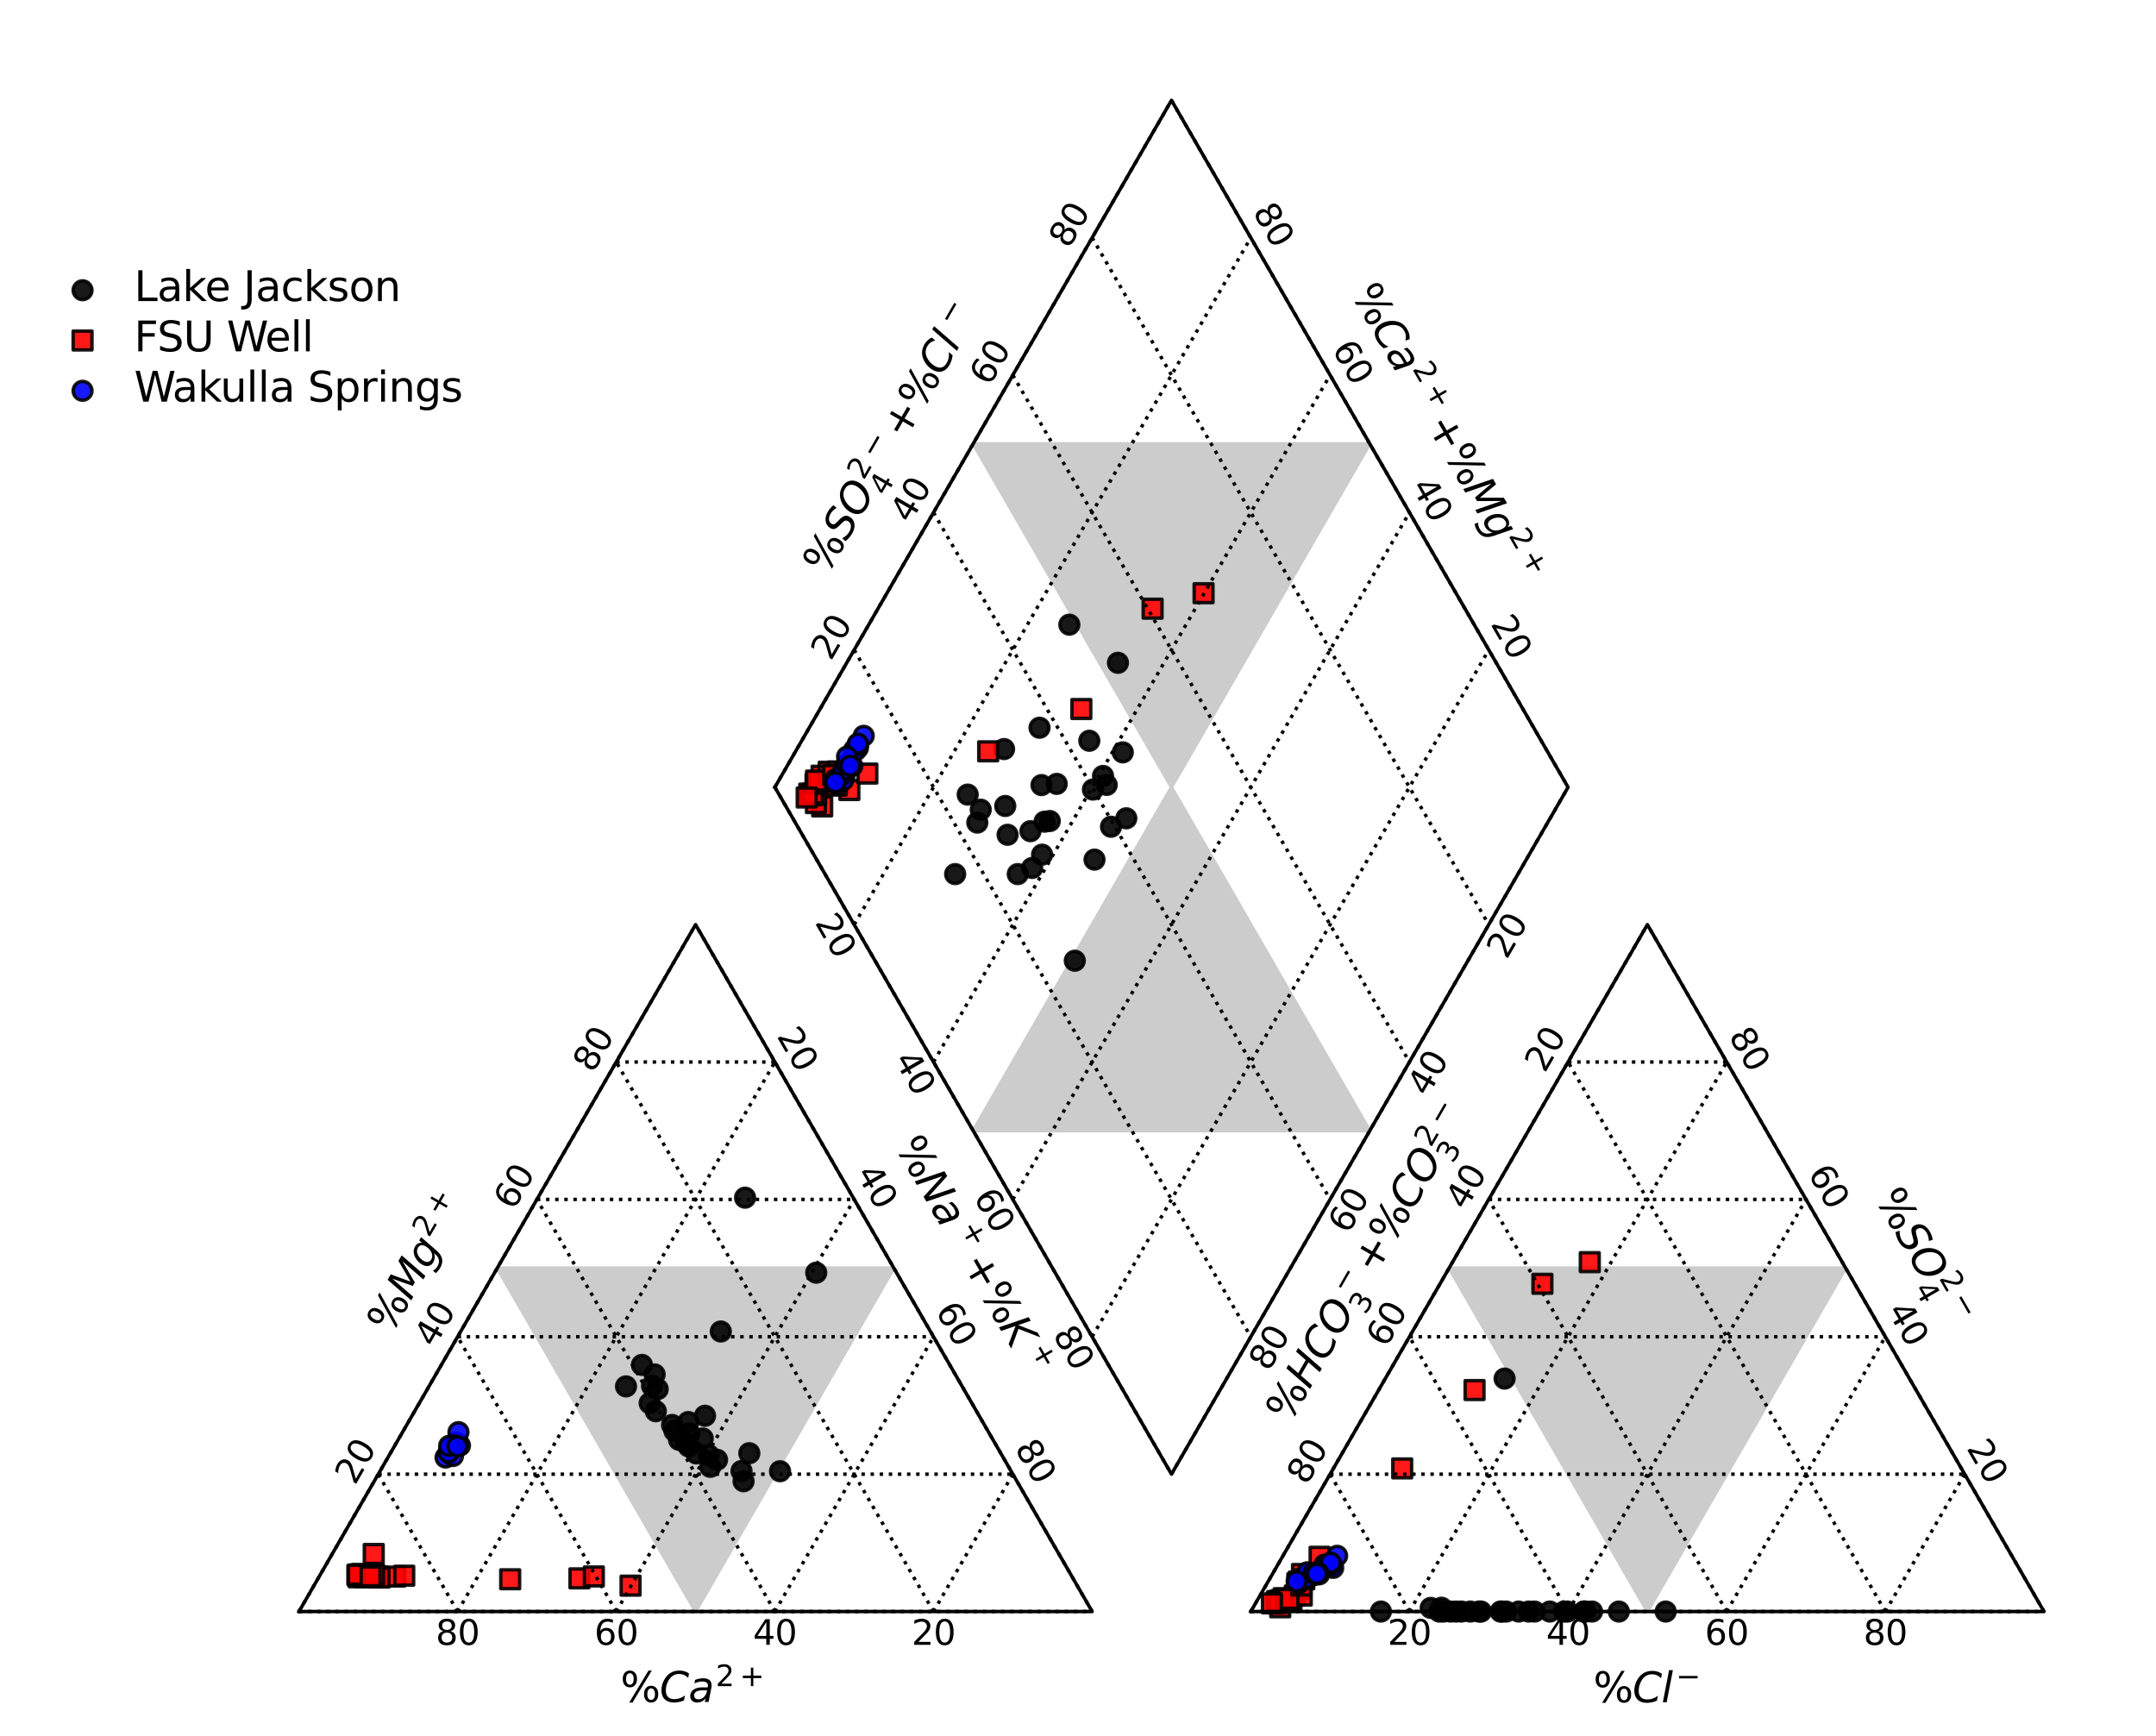 <?xml version="1.0" encoding="utf-8" standalone="no"?>
<!DOCTYPE svg PUBLIC "-//W3C//DTD SVG 1.1//EN"
  "http://www.w3.org/Graphics/SVG/1.1/DTD/svg11.dtd">
<svg xmlns:xlink="http://www.w3.org/1999/xlink" width="626.745pt" height="504.541pt" viewBox="0 0 626.745 504.541" xmlns="http://www.w3.org/2000/svg" version="1.1">
 <defs>
  <style type="text/css">*{stroke-linejoin: round; stroke-linecap: butt}</style>
 </defs>
 <g id="figure_1">
  <g id="patch_1">
   <path d="M 0 504.541 
L 626.745 504.541 
L 626.745 0 
L 0 0 
z
" style="fill: #ffffff"/>
  </g>
  <g id="axes_1">
   <g id="patch_2">
    <path d="M 144.553 368.633 
L 202.198 468.477 
L 259.843 368.633 
z
" clip-path="url(#p8e86719f91)" style="fill: #cccccc; stroke: #cccccc; stroke-linejoin: miter"/>
   </g>
   <g id="patch_3">
    <path d="M 421.247 368.633 
L 478.892 468.477 
L 536.537 368.633 
z
" clip-path="url(#p8e86719f91)" style="fill: #cccccc; stroke: #cccccc; stroke-linejoin: miter"/>
   </g>
   <g id="patch_4">
    <path d="M 282.9 328.696 
L 398.19 328.696 
L 340.545 228.852 
z
" clip-path="url(#p8e86719f91)" style="fill: #cccccc; stroke: #cccccc; stroke-linejoin: miter"/>
   </g>
   <g id="patch_5">
    <path d="M 282.9 129.009 
L 340.545 228.852 
L 398.19 129.009 
z
" clip-path="url(#p8e86719f91)" style="fill: #cccccc; stroke: #cccccc; stroke-linejoin: miter"/>
   </g>
   <g id="PathCollection_1">
    <defs>
     <path id="me56d99b225" d="M 0 2.739 
C 0.726 2.739 1.423 2.45 1.936 1.936 
C 2.45 1.423 2.739 0.726 2.739 0 
C 2.739 -0.726 2.45 -1.423 1.936 -1.936 
C 1.423 -2.45 0.726 -2.739 0 -2.739 
C -0.726 -2.739 -1.423 -2.45 -1.936 -1.936 
C -2.45 -1.423 -2.739 -0.726 -2.739 0 
C -2.739 0.726 -2.45 1.423 -1.936 1.936 
C -1.423 2.45 -0.726 2.739 0 2.739 
z
" style="stroke: #000000; stroke-opacity: 0.9"/>
    </defs>
    <g clip-path="url(#p8e86719f91)">
     <use xlink:href="#me56d99b225" x="191.187" y="403.811" style="fill-opacity: 0.9; stroke: #000000; stroke-opacity: 0.9"/>
    </g>
   </g>
   <g id="PathCollection_2">
    <g clip-path="url(#p8e86719f91)">
     <use xlink:href="#me56d99b225" x="450.523" y="468.477" style="fill-opacity: 0.9; stroke: #000000; stroke-opacity: 0.9"/>
    </g>
   </g>
   <g id="PathCollection_3">
    <g clip-path="url(#p8e86719f91)">
     <use xlink:href="#me56d99b225" x="302.188" y="211.553" style="fill-opacity: 0.9; stroke: #000000; stroke-opacity: 0.9"/>
    </g>
   </g>
   <g id="PathCollection_4">
    <g clip-path="url(#p8e86719f91)">
     <use xlink:href="#me56d99b225" x="196.07" y="415.962" style="fill-opacity: 0.9; stroke: #000000; stroke-opacity: 0.9"/>
    </g>
   </g>
   <g id="PathCollection_5">
    <g clip-path="url(#p8e86719f91)">
     <use xlink:href="#me56d99b225" x="484.213" y="468.477" style="fill-opacity: 0.9; stroke: #000000; stroke-opacity: 0.9"/>
    </g>
   </g>
   <g id="PathCollection_6">
    <g clip-path="url(#p8e86719f91)">
     <use xlink:href="#me56d99b225" x="324.982" y="192.68" style="fill-opacity: 0.9; stroke: #000000; stroke-opacity: 0.9"/>
    </g>
   </g>
   <g id="PathCollection_7">
    <g clip-path="url(#p8e86719f91)">
     <use xlink:href="#me56d99b225" x="200.402" y="416.698" style="fill-opacity: 0.9; stroke: #000000; stroke-opacity: 0.9"/>
    </g>
   </g>
   <g id="PathCollection_8">
    <g clip-path="url(#p8e86719f91)">
     <use xlink:href="#me56d99b225" x="462.806" y="468.477" style="fill-opacity: 0.9; stroke: #000000; stroke-opacity: 0.9"/>
    </g>
   </g>
   <g id="PathCollection_9">
    <g clip-path="url(#p8e86719f91)">
     <use xlink:href="#me56d99b225" x="316.657" y="215.339" style="fill-opacity: 0.9; stroke: #000000; stroke-opacity: 0.9"/>
    </g>
   </g>
   <g id="PathCollection_10">
    <g clip-path="url(#p8e86719f91)">
     <use xlink:href="#me56d99b225" x="200.082" y="413.386" style="fill-opacity: 0.9; stroke: #000000; stroke-opacity: 0.9"/>
    </g>
   </g>
   <g id="PathCollection_11">
    <g clip-path="url(#p8e86719f91)">
     <use xlink:href="#me56d99b225" x="446.098" y="468.477" style="fill-opacity: 0.9; stroke: #000000; stroke-opacity: 0.9"/>
    </g>
   </g>
   <g id="PathCollection_12">
    <g clip-path="url(#p8e86719f91)">
     <use xlink:href="#me56d99b225" x="307.187" y="227.875" style="fill-opacity: 0.9; stroke: #000000; stroke-opacity: 0.9"/>
    </g>
   </g>
   <g id="PathCollection_13">
    <g clip-path="url(#p8e86719f91)">
     <use xlink:href="#me56d99b225" x="217.828" y="422.451" style="fill-opacity: 0.9; stroke: #000000; stroke-opacity: 0.9"/>
    </g>
   </g>
   <g id="PathCollection_14">
    <g clip-path="url(#p8e86719f91)">
     <use xlink:href="#me56d99b225" x="454.691" y="468.477" style="fill-opacity: 0.9; stroke: #000000; stroke-opacity: 0.9"/>
    </g>
   </g>
   <g id="PathCollection_15">
    <g clip-path="url(#p8e86719f91)">
     <use xlink:href="#me56d99b225" x="322.973" y="240.335" style="fill-opacity: 0.9; stroke: #000000; stroke-opacity: 0.9"/>
    </g>
   </g>
   <g id="PathCollection_16">
    <g clip-path="url(#p8e86719f91)">
     <use xlink:href="#me56d99b225" x="237.274" y="369.967" style="fill-opacity: 0.9; stroke: #000000; stroke-opacity: 0.9"/>
    </g>
   </g>
   <g id="PathCollection_17">
    <g clip-path="url(#p8e86719f91)">
     <use xlink:href="#me56d99b225" x="460.891" y="468.477" style="fill-opacity: 0.9; stroke: #000000; stroke-opacity: 0.9"/>
    </g>
   </g>
   <g id="PathCollection_18">
    <g clip-path="url(#p8e86719f91)">
     <use xlink:href="#me56d99b225" x="320.646" y="225.564" style="fill-opacity: 0.9; stroke: #000000; stroke-opacity: 0.9"/>
    </g>
   </g>
   <g id="PathCollection_19">
    <g clip-path="url(#p8e86719f91)">
     <use xlink:href="#me56d99b225" x="216.588" y="348.162" style="fill-opacity: 0.9; stroke: #000000; stroke-opacity: 0.9"/>
    </g>
   </g>
   <g id="PathCollection_20">
    <g clip-path="url(#p8e86719f91)">
     <use xlink:href="#me56d99b225" x="436.636" y="468.477" style="fill-opacity: 0.9; stroke: #000000; stroke-opacity: 0.9"/>
    </g>
   </g>
   <g id="PathCollection_21">
    <g clip-path="url(#p8e86719f91)">
     <use xlink:href="#me56d99b225" x="291.88" y="217.753" style="fill-opacity: 0.9; stroke: #000000; stroke-opacity: 0.9"/>
    </g>
   </g>
   <g id="PathCollection_22">
    <g clip-path="url(#p8e86719f91)">
     <use xlink:href="#me56d99b225" x="199.393" y="419.445" style="fill-opacity: 0.9; stroke: #000000; stroke-opacity: 0.9"/>
    </g>
   </g>
   <g id="PathCollection_23">
    <g clip-path="url(#p8e86719f91)">
     <use xlink:href="#me56d99b225" x="436.221" y="468.477" style="fill-opacity: 0.9; stroke: #000000; stroke-opacity: 0.9"/>
    </g>
   </g>
   <g id="PathCollection_24">
    <g clip-path="url(#p8e86719f91)">
     <use xlink:href="#me56d99b225" x="303.653" y="238.862" style="fill-opacity: 0.9; stroke: #000000; stroke-opacity: 0.9"/>
    </g>
   </g>
   <g id="PathCollection_25">
    <g clip-path="url(#p8e86719f91)">
     <use xlink:href="#me56d99b225" x="200.206" y="420.48" style="fill-opacity: 0.9; stroke: #000000; stroke-opacity: 0.9"/>
    </g>
   </g>
   <g id="PathCollection_26">
    <g clip-path="url(#p8e86719f91)">
     <use xlink:href="#me56d99b225" x="437.851" y="468.477" style="fill-opacity: 0.9; stroke: #000000; stroke-opacity: 0.9"/>
    </g>
   </g>
   <g id="PathCollection_27">
    <g clip-path="url(#p8e86719f91)">
     <use xlink:href="#me56d99b225" x="305.173" y="238.672" style="fill-opacity: 0.9; stroke: #000000; stroke-opacity: 0.9"/>
    </g>
   </g>
   <g id="PathCollection_28">
    <g clip-path="url(#p8e86719f91)">
     <use xlink:href="#me56d99b225" x="208.444" y="424.357" style="fill-opacity: 0.9; stroke: #000000; stroke-opacity: 0.9"/>
    </g>
   </g>
   <g id="PathCollection_29">
    <g clip-path="url(#p8e86719f91)">
     <use xlink:href="#me56d99b225" x="460.453" y="468.477" style="fill-opacity: 0.9; stroke: #000000; stroke-opacity: 0.9"/>
    </g>
   </g>
   <g id="PathCollection_30">
    <g clip-path="url(#p8e86719f91)">
     <use xlink:href="#me56d99b225" x="321.712" y="228.17" style="fill-opacity: 0.9; stroke: #000000; stroke-opacity: 0.9"/>
    </g>
   </g>
   <g id="PathCollection_31">
    <g clip-path="url(#p8e86719f91)">
     <use xlink:href="#me56d99b225" x="206.012" y="422.994" style="fill-opacity: 0.9; stroke: #000000; stroke-opacity: 0.9"/>
    </g>
   </g>
   <g id="PathCollection_32">
    <g clip-path="url(#p8e86719f91)">
     <use xlink:href="#me56d99b225" x="455.67" y="468.477" style="fill-opacity: 0.9; stroke: #000000; stroke-opacity: 0.9"/>
    </g>
   </g>
   <g id="PathCollection_33">
    <g clip-path="url(#p8e86719f91)">
     <use xlink:href="#me56d99b225" x="317.711" y="229.525" style="fill-opacity: 0.9; stroke: #000000; stroke-opacity: 0.9"/>
    </g>
   </g>
   <g id="PathCollection_34">
    <g clip-path="url(#p8e86719f91)">
     <use xlink:href="#me56d99b225" x="216.151" y="430.596" style="fill-opacity: 0.9; stroke: #000000; stroke-opacity: 0.9"/>
    </g>
   </g>
   <g id="PathCollection_35">
    <g clip-path="url(#p8e86719f91)">
     <use xlink:href="#me56d99b225" x="460.548" y="468.477" style="fill-opacity: 0.9; stroke: #000000; stroke-opacity: 0.9"/>
    </g>
   </g>
   <g id="PathCollection_36">
    <g clip-path="url(#p8e86719f91)">
     <use xlink:href="#me56d99b225" x="327.414" y="237.882" style="fill-opacity: 0.9; stroke: #000000; stroke-opacity: 0.9"/>
    </g>
   </g>
   <g id="PathCollection_37">
    <g clip-path="url(#p8e86719f91)">
     <use xlink:href="#me56d99b225" x="206.478" y="426.405" style="fill-opacity: 0.9; stroke: #000000; stroke-opacity: 0.9"/>
    </g>
   </g>
   <g id="PathCollection_38">
    <g clip-path="url(#p8e86719f91)">
     <use xlink:href="#me56d99b225" x="470.589" y="468.477" style="fill-opacity: 0.9; stroke: #000000; stroke-opacity: 0.9"/>
    </g>
   </g>
   <g id="PathCollection_39">
    <g clip-path="url(#p8e86719f91)">
     <use xlink:href="#me56d99b225" x="326.388" y="218.714" style="fill-opacity: 0.9; stroke: #000000; stroke-opacity: 0.9"/>
    </g>
   </g>
   <g id="PathCollection_40">
    <g clip-path="url(#p8e86719f91)">
     <use xlink:href="#me56d99b225" x="215.557" y="427.626" style="fill-opacity: 0.9; stroke: #000000; stroke-opacity: 0.9"/>
    </g>
   </g>
   <g id="PathCollection_41">
    <g clip-path="url(#p8e86719f91)">
     <use xlink:href="#me56d99b225" x="444.37" y="468.477" style="fill-opacity: 0.9; stroke: #000000; stroke-opacity: 0.9"/>
    </g>
   </g>
   <g id="PathCollection_42">
    <g clip-path="url(#p8e86719f91)">
     <use xlink:href="#me56d99b225" x="318.171" y="249.894" style="fill-opacity: 0.9; stroke: #000000; stroke-opacity: 0.9"/>
    </g>
   </g>
   <g id="PathCollection_43">
    <g clip-path="url(#p8e86719f91)">
     <use xlink:href="#me56d99b225" x="204.948" y="411.561" style="fill-opacity: 0.9; stroke: #000000; stroke-opacity: 0.9"/>
    </g>
   </g>
   <g id="PathCollection_44">
    <g clip-path="url(#p8e86719f91)">
     <use xlink:href="#me56d99b225" x="419.634" y="468.477" style="fill-opacity: 0.9; stroke: #000000; stroke-opacity: 0.9"/>
    </g>
   </g>
   <g id="PathCollection_45">
    <g clip-path="url(#p8e86719f91)">
     <use xlink:href="#me56d99b225" x="295.861" y="254.096" style="fill-opacity: 0.9; stroke: #000000; stroke-opacity: 0.9"/>
    </g>
   </g>
   <g id="PathCollection_46">
    <g clip-path="url(#p8e86719f91)">
     <use xlink:href="#me56d99b225" x="204.29" y="418.168" style="fill-opacity: 0.9; stroke: #000000; stroke-opacity: 0.9"/>
    </g>
   </g>
   <g id="PathCollection_47">
    <g clip-path="url(#p8e86719f91)">
     <use xlink:href="#me56d99b225" x="424.847" y="468.477" style="fill-opacity: 0.9; stroke: #000000; stroke-opacity: 0.9"/>
    </g>
   </g>
   <g id="PathCollection_48">
    <g clip-path="url(#p8e86719f91)">
     <use xlink:href="#me56d99b225" x="300.045" y="252.315" style="fill-opacity: 0.9; stroke: #000000; stroke-opacity: 0.9"/>
    </g>
   </g>
   <g id="PathCollection_49">
    <g clip-path="url(#p8e86719f91)">
     <use xlink:href="#me56d99b225" x="197.4" y="418.55" style="fill-opacity: 0.9; stroke: #000000; stroke-opacity: 0.9"/>
    </g>
   </g>
   <g id="PathCollection_50">
    <g clip-path="url(#p8e86719f91)">
     <use xlink:href="#me56d99b225" x="430.524" y="468.477" style="fill-opacity: 0.9; stroke: #000000; stroke-opacity: 0.9"/>
    </g>
   </g>
   <g id="PathCollection_51">
    <g clip-path="url(#p8e86719f91)">
     <use xlink:href="#me56d99b225" x="299.549" y="241.622" style="fill-opacity: 0.9; stroke: #000000; stroke-opacity: 0.9"/>
    </g>
   </g>
   <g id="PathCollection_52">
    <g clip-path="url(#p8e86719f91)">
     <use xlink:href="#me56d99b225" x="226.757" y="427.687" style="fill-opacity: 0.9; stroke: #000000; stroke-opacity: 0.9"/>
    </g>
   </g>
   <g id="PathCollection_53">
    <g clip-path="url(#p8e86719f91)">
     <use xlink:href="#me56d99b225" x="421.668" y="468.477" style="fill-opacity: 0.9; stroke: #000000; stroke-opacity: 0.9"/>
    </g>
   </g>
   <g id="PathCollection_54">
    <g clip-path="url(#p8e86719f91)">
     <use xlink:href="#me56d99b225" x="312.438" y="279.283" style="fill-opacity: 0.9; stroke: #000000; stroke-opacity: 0.9"/>
    </g>
   </g>
   <g id="PathCollection_55">
    <g clip-path="url(#p8e86719f91)">
     <use xlink:href="#me56d99b225" x="202.437" y="422.511" style="fill-opacity: 0.9; stroke: #000000; stroke-opacity: 0.9"/>
    </g>
   </g>
   <g id="PathCollection_56">
    <g clip-path="url(#p8e86719f91)">
     <use xlink:href="#me56d99b225" x="429.961" y="468.477" style="fill-opacity: 0.9; stroke: #000000; stroke-opacity: 0.9"/>
    </g>
   </g>
   <g id="PathCollection_57">
    <g clip-path="url(#p8e86719f91)">
     <use xlink:href="#me56d99b225" x="302.93" y="248.453" style="fill-opacity: 0.9; stroke: #000000; stroke-opacity: 0.9"/>
    </g>
   </g>
   <g id="PathCollection_58">
    <g clip-path="url(#p8e86719f91)">
     <use xlink:href="#me56d99b225" x="195.373" y="414.24" style="fill-opacity: 0.9; stroke: #000000; stroke-opacity: 0.9"/>
    </g>
   </g>
   <g id="PathCollection_59">
    <g clip-path="url(#p8e86719f91)">
     <use xlink:href="#me56d99b225" x="441.477" y="468.477" style="fill-opacity: 0.9; stroke: #000000; stroke-opacity: 0.9"/>
    </g>
   </g>
   <g id="PathCollection_60">
    <g clip-path="url(#p8e86719f91)">
     <use xlink:href="#me56d99b225" x="302.768" y="228.225" style="fill-opacity: 0.9; stroke: #000000; stroke-opacity: 0.9"/>
    </g>
   </g>
   <g id="PathCollection_61">
    <g clip-path="url(#p8e86719f91)">
     <use xlink:href="#me56d99b225" x="190.641" y="410.244" style="fill-opacity: 0.9; stroke: #000000; stroke-opacity: 0.9"/>
    </g>
   </g>
   <g id="PathCollection_62">
    <g clip-path="url(#p8e86719f91)">
     <use xlink:href="#me56d99b225" x="427.426" y="468.477" style="fill-opacity: 0.9; stroke: #000000; stroke-opacity: 0.9"/>
    </g>
   </g>
   <g id="PathCollection_63">
    <g clip-path="url(#p8e86719f91)">
     <use xlink:href="#me56d99b225" x="292.223" y="234.298" style="fill-opacity: 0.9; stroke: #000000; stroke-opacity: 0.9"/>
    </g>
   </g>
   <g id="PathCollection_64">
    <g clip-path="url(#p8e86719f91)">
     <use xlink:href="#me56d99b225" x="188.863" y="407.9" style="fill-opacity: 0.9; stroke: #000000; stroke-opacity: 0.9"/>
    </g>
   </g>
   <g id="PathCollection_65">
    <g clip-path="url(#p8e86719f91)">
     <use xlink:href="#me56d99b225" x="401.427" y="468.477" style="fill-opacity: 0.9; stroke: #000000; stroke-opacity: 0.9"/>
    </g>
   </g>
   <g id="PathCollection_66">
    <g clip-path="url(#p8e86719f91)">
     <use xlink:href="#me56d99b225" x="277.658" y="254.102" style="fill-opacity: 0.9; stroke: #000000; stroke-opacity: 0.9"/>
    </g>
   </g>
   <g id="PathCollection_67">
    <g clip-path="url(#p8e86719f91)">
     <use xlink:href="#me56d99b225" x="181.984" y="403.022" style="fill-opacity: 0.9; stroke: #000000; stroke-opacity: 0.9"/>
    </g>
   </g>
   <g id="PathCollection_68">
    <g clip-path="url(#p8e86719f91)">
     <use xlink:href="#me56d99b225" x="418.417" y="468.477" style="fill-opacity: 0.9; stroke: #000000; stroke-opacity: 0.9"/>
    </g>
   </g>
   <g id="PathCollection_69">
    <g clip-path="url(#p8e86719f91)">
     <use xlink:href="#me56d99b225" x="281.305" y="230.992" style="fill-opacity: 0.9; stroke: #000000; stroke-opacity: 0.9"/>
    </g>
   </g>
   <g id="PathCollection_70">
    <g clip-path="url(#p8e86719f91)">
     <use xlink:href="#me56d99b225" x="209.537" y="387.066" style="fill-opacity: 0.9; stroke: #000000; stroke-opacity: 0.9"/>
    </g>
   </g>
   <g id="PathCollection_71">
    <g clip-path="url(#p8e86719f91)">
     <use xlink:href="#me56d99b225" x="423.274" y="468.477" style="fill-opacity: 0.9; stroke: #000000; stroke-opacity: 0.9"/>
    </g>
   </g>
   <g id="PathCollection_72">
    <g clip-path="url(#p8e86719f91)">
     <use xlink:href="#me56d99b225" x="292.904" y="242.67" style="fill-opacity: 0.9; stroke: #000000; stroke-opacity: 0.9"/>
    </g>
   </g>
   <g id="PathCollection_73">
    <g clip-path="url(#p8e86719f91)">
     <use xlink:href="#me56d99b225" x="190.304" y="399.557" style="fill-opacity: 0.9; stroke: #000000; stroke-opacity: 0.9"/>
    </g>
   </g>
   <g id="PathCollection_74">
    <g clip-path="url(#p8e86719f91)">
     <use xlink:href="#me56d99b225" x="419.04" y="467.368" style="fill-opacity: 0.9; stroke: #000000; stroke-opacity: 0.9"/>
    </g>
   </g>
   <g id="PathCollection_75">
    <g clip-path="url(#p8e86719f91)">
     <use xlink:href="#me56d99b225" x="285.096" y="235.372" style="fill-opacity: 0.9; stroke: #000000; stroke-opacity: 0.9"/>
    </g>
   </g>
   <g id="PathCollection_76">
    <g clip-path="url(#p8e86719f91)">
     <use xlink:href="#me56d99b225" x="189.548" y="402.894" style="fill-opacity: 0.9; stroke: #000000; stroke-opacity: 0.9"/>
    </g>
   </g>
   <g id="PathCollection_77">
    <g clip-path="url(#p8e86719f91)">
     <use xlink:href="#me56d99b225" x="415.904" y="467.42" style="fill-opacity: 0.9; stroke: #000000; stroke-opacity: 0.9"/>
    </g>
   </g>
   <g id="PathCollection_78">
    <g clip-path="url(#p8e86719f91)">
     <use xlink:href="#me56d99b225" x="284.099" y="239.127" style="fill-opacity: 0.9; stroke: #000000; stroke-opacity: 0.9"/>
    </g>
   </g>
   <g id="PathCollection_79">
    <g clip-path="url(#p8e86719f91)">
     <use xlink:href="#me56d99b225" x="186.615" y="396.784" style="fill-opacity: 0.9; stroke: #000000; stroke-opacity: 0.9"/>
    </g>
   </g>
   <g id="PathCollection_80">
    <g clip-path="url(#p8e86719f91)">
     <use xlink:href="#me56d99b225" x="437.388" y="400.754" style="fill-opacity: 0.9; stroke: #000000; stroke-opacity: 0.9"/>
    </g>
   </g>
   <g id="PathCollection_81">
    <g clip-path="url(#p8e86719f91)">
     <use xlink:href="#me56d99b225" x="310.856" y="181.593" style="fill-opacity: 0.9; stroke: #000000; stroke-opacity: 0.9"/>
    </g>
   </g>
   <g id="PathCollection_82">
    <defs>
     <path id="m803af4b5e4" d="M -2.739 2.739 
L 2.739 2.739 
L 2.739 -2.739 
L -2.739 -2.739 
z
" style="stroke: #000000; stroke-opacity: 0.9"/>
    </defs>
    <g clip-path="url(#p8e86719f91)">
     <use xlink:href="#m803af4b5e4" x="183.303" y="460.954" style="fill: #ff0000; fill-opacity: 0.9; stroke: #000000; stroke-opacity: 0.9"/>
    </g>
   </g>
   <g id="PathCollection_83">
    <g clip-path="url(#p8e86719f91)">
     <use xlink:href="#m803af4b5e4" x="462.145" y="366.905" style="fill: #ff0000; fill-opacity: 0.9; stroke: #000000; stroke-opacity: 0.9"/>
    </g>
   </g>
   <g id="PathCollection_84">
    <g clip-path="url(#p8e86719f91)">
     <use xlink:href="#m803af4b5e4" x="349.873" y="172.445" style="fill: #ff0000; fill-opacity: 0.9; stroke: #000000; stroke-opacity: 0.9"/>
    </g>
   </g>
   <g id="PathCollection_85">
    <g clip-path="url(#p8e86719f91)">
     <use xlink:href="#m803af4b5e4" x="168.436" y="458.825" style="fill: #ff0000; fill-opacity: 0.9; stroke: #000000; stroke-opacity: 0.9"/>
    </g>
   </g>
   <g id="PathCollection_86">
    <g clip-path="url(#p8e86719f91)">
     <use xlink:href="#m803af4b5e4" x="428.65" y="404.088" style="fill: #ff0000; fill-opacity: 0.9; stroke: #000000; stroke-opacity: 0.9"/>
    </g>
   </g>
   <g id="PathCollection_87">
    <g clip-path="url(#p8e86719f91)">
     <use xlink:href="#m803af4b5e4" x="314.344" y="206.106" style="fill: #ff0000; fill-opacity: 0.9; stroke: #000000; stroke-opacity: 0.9"/>
    </g>
   </g>
   <g id="PathCollection_88">
    <g clip-path="url(#p8e86719f91)">
     <use xlink:href="#m803af4b5e4" x="105.235" y="457.902" style="fill: #ff0000; fill-opacity: 0.9; stroke: #000000; stroke-opacity: 0.9"/>
    </g>
   </g>
   <g id="PathCollection_89">
    <g clip-path="url(#p8e86719f91)">
     <use xlink:href="#m803af4b5e4" x="373.16" y="464.589" style="fill: #ff0000; fill-opacity: 0.9; stroke: #000000; stroke-opacity: 0.9"/>
    </g>
   </g>
   <g id="PathCollection_90">
    <g clip-path="url(#p8e86719f91)">
     <use xlink:href="#m803af4b5e4" x="237.267" y="229.216" style="fill: #ff0000; fill-opacity: 0.9; stroke: #000000; stroke-opacity: 0.9"/>
    </g>
   </g>
   <g id="PathCollection_91">
    <g clip-path="url(#p8e86719f91)">
     <use xlink:href="#m803af4b5e4" x="148.31" y="459.084" style="fill: #ff0000; fill-opacity: 0.9; stroke: #000000; stroke-opacity: 0.9"/>
    </g>
   </g>
   <g id="PathCollection_92">
    <g clip-path="url(#p8e86719f91)">
     <use xlink:href="#m803af4b5e4" x="407.619" y="426.861" style="fill: #ff0000; fill-opacity: 0.9; stroke: #000000; stroke-opacity: 0.9"/>
    </g>
   </g>
   <g id="PathCollection_93">
    <g clip-path="url(#p8e86719f91)">
     <use xlink:href="#m803af4b5e4" x="287.267" y="218.405" style="fill: #ff0000; fill-opacity: 0.9; stroke: #000000; stroke-opacity: 0.9"/>
    </g>
   </g>
   <g id="PathCollection_94">
    <g clip-path="url(#p8e86719f91)">
     <use xlink:href="#m803af4b5e4" x="110.381" y="458.507" style="fill: #ff0000; fill-opacity: 0.9; stroke: #000000; stroke-opacity: 0.9"/>
    </g>
   </g>
   <g id="PathCollection_95">
    <g clip-path="url(#p8e86719f91)">
     <use xlink:href="#m803af4b5e4" x="377.569" y="459.766" style="fill: #ff0000; fill-opacity: 0.9; stroke: #000000; stroke-opacity: 0.9"/>
    </g>
   </g>
   <g id="PathCollection_96">
    <g clip-path="url(#p8e86719f91)">
     <use xlink:href="#m803af4b5e4" x="243.612" y="227.745" style="fill: #ff0000; fill-opacity: 0.9; stroke: #000000; stroke-opacity: 0.9"/>
    </g>
   </g>
   <g id="PathCollection_97">
    <g clip-path="url(#p8e86719f91)">
     <use xlink:href="#m803af4b5e4" x="114.894" y="458.314" style="fill: #ff0000; fill-opacity: 0.9; stroke: #000000; stroke-opacity: 0.9"/>
    </g>
   </g>
   <g id="PathCollection_98">
    <g clip-path="url(#p8e86719f91)">
     <use xlink:href="#m803af4b5e4" x="378.492" y="457.559" style="fill: #ff0000; fill-opacity: 0.9; stroke: #000000; stroke-opacity: 0.9"/>
    </g>
   </g>
   <g id="PathCollection_99">
    <g clip-path="url(#p8e86719f91)">
     <use xlink:href="#m803af4b5e4" x="246.911" y="229.654" style="fill: #ff0000; fill-opacity: 0.9; stroke: #000000; stroke-opacity: 0.9"/>
    </g>
   </g>
   <g id="PathCollection_100">
    <g clip-path="url(#p8e86719f91)">
     <use xlink:href="#m803af4b5e4" x="109.75" y="458.293" style="fill: #ff0000; fill-opacity: 0.9; stroke: #000000; stroke-opacity: 0.9"/>
    </g>
   </g>
   <g id="PathCollection_101">
    <g clip-path="url(#p8e86719f91)">
     <use xlink:href="#m803af4b5e4" x="372.516" y="465.677" style="fill: #ff0000; fill-opacity: 0.9; stroke: #000000; stroke-opacity: 0.9"/>
    </g>
   </g>
   <g id="PathCollection_102">
    <g clip-path="url(#p8e86719f91)">
     <use xlink:href="#m803af4b5e4" x="239.002" y="234.423" style="fill: #ff0000; fill-opacity: 0.9; stroke: #000000; stroke-opacity: 0.9"/>
    </g>
   </g>
   <g id="PathCollection_103">
    <g clip-path="url(#p8e86719f91)">
     <use xlink:href="#m803af4b5e4" x="107.334" y="458.364" style="fill: #ff0000; fill-opacity: 0.9; stroke: #000000; stroke-opacity: 0.9"/>
    </g>
   </g>
   <g id="PathCollection_104">
    <g clip-path="url(#p8e86719f91)">
     <use xlink:href="#m803af4b5e4" x="372.152" y="467.234" style="fill: #ff0000; fill-opacity: 0.9; stroke: #000000; stroke-opacity: 0.9"/>
    </g>
   </g>
   <g id="PathCollection_105">
    <g clip-path="url(#p8e86719f91)">
     <use xlink:href="#m803af4b5e4" x="237.183" y="233.46" style="fill: #ff0000; fill-opacity: 0.9; stroke: #000000; stroke-opacity: 0.9"/>
    </g>
   </g>
   <g id="PathCollection_106">
    <g clip-path="url(#p8e86719f91)">
     <use xlink:href="#m803af4b5e4" x="110.302" y="458.584" style="fill: #ff0000; fill-opacity: 0.9; stroke: #000000; stroke-opacity: 0.9"/>
    </g>
   </g>
   <g id="PathCollection_107">
    <g clip-path="url(#p8e86719f91)">
     <use xlink:href="#m803af4b5e4" x="377.112" y="460.273" style="fill: #ff0000; fill-opacity: 0.9; stroke: #000000; stroke-opacity: 0.9"/>
    </g>
   </g>
   <g id="PathCollection_108">
    <g clip-path="url(#p8e86719f91)">
     <use xlink:href="#m803af4b5e4" x="243.22" y="228.364" style="fill: #ff0000; fill-opacity: 0.9; stroke: #000000; stroke-opacity: 0.9"/>
    </g>
   </g>
   <g id="PathCollection_109">
    <g clip-path="url(#p8e86719f91)">
     <use xlink:href="#m803af4b5e4" x="103.974" y="458.054" style="fill: #ff0000; fill-opacity: 0.9; stroke: #000000; stroke-opacity: 0.9"/>
    </g>
   </g>
   <g id="PathCollection_110">
    <g clip-path="url(#p8e86719f91)">
     <use xlink:href="#m803af4b5e4" x="371.083" y="465.997" style="fill: #ff0000; fill-opacity: 0.9; stroke: #000000; stroke-opacity: 0.9"/>
    </g>
   </g>
   <g id="PathCollection_111">
    <g clip-path="url(#p8e86719f91)">
     <use xlink:href="#m803af4b5e4" x="235.236" y="230.702" style="fill: #ff0000; fill-opacity: 0.9; stroke: #000000; stroke-opacity: 0.9"/>
    </g>
   </g>
   <g id="PathCollection_112">
    <g clip-path="url(#p8e86719f91)">
     <use xlink:href="#m803af4b5e4" x="104.288" y="458.533" style="fill: #ff0000; fill-opacity: 0.9; stroke: #000000; stroke-opacity: 0.9"/>
    </g>
   </g>
   <g id="PathCollection_113">
    <g clip-path="url(#p8e86719f91)">
     <use xlink:href="#m803af4b5e4" x="376.407" y="463.801" style="fill: #ff0000; fill-opacity: 0.9; stroke: #000000; stroke-opacity: 0.9"/>
    </g>
   </g>
   <g id="PathCollection_114">
    <g clip-path="url(#p8e86719f91)">
     <use xlink:href="#m803af4b5e4" x="238.827" y="225.504" style="fill: #ff0000; fill-opacity: 0.9; stroke: #000000; stroke-opacity: 0.9"/>
    </g>
   </g>
   <g id="PathCollection_115">
    <g clip-path="url(#p8e86719f91)">
     <use xlink:href="#m803af4b5e4" x="105.88" y="458.507" style="fill: #ff0000; fill-opacity: 0.9; stroke: #000000; stroke-opacity: 0.9"/>
    </g>
   </g>
   <g id="PathCollection_116">
    <g clip-path="url(#p8e86719f91)">
     <use xlink:href="#m803af4b5e4" x="372.451" y="465.164" style="fill: #ff0000; fill-opacity: 0.9; stroke: #000000; stroke-opacity: 0.9"/>
    </g>
   </g>
   <g id="PathCollection_117">
    <g clip-path="url(#p8e86719f91)">
     <use xlink:href="#m803af4b5e4" x="237.243" y="230.978" style="fill: #ff0000; fill-opacity: 0.9; stroke: #000000; stroke-opacity: 0.9"/>
    </g>
   </g>
   <g id="PathCollection_118">
    <g clip-path="url(#p8e86719f91)">
     <use xlink:href="#m803af4b5e4" x="108.642" y="451.734" style="fill: #ff0000; fill-opacity: 0.9; stroke: #000000; stroke-opacity: 0.9"/>
    </g>
   </g>
   <g id="PathCollection_119">
    <g clip-path="url(#p8e86719f91)">
     <use xlink:href="#m803af4b5e4" x="371.229" y="465.44" style="fill: #ff0000; fill-opacity: 0.9; stroke: #000000; stroke-opacity: 0.9"/>
    </g>
   </g>
   <g id="PathCollection_120">
    <g clip-path="url(#p8e86719f91)">
     <use xlink:href="#m803af4b5e4" x="235.979" y="231.181" style="fill: #ff0000; fill-opacity: 0.9; stroke: #000000; stroke-opacity: 0.9"/>
    </g>
   </g>
   <g id="PathCollection_121">
    <g clip-path="url(#p8e86719f91)">
     <use xlink:href="#m803af4b5e4" x="105.295" y="457.584" style="fill: #ff0000; fill-opacity: 0.9; stroke: #000000; stroke-opacity: 0.9"/>
    </g>
   </g>
   <g id="PathCollection_122">
    <g clip-path="url(#p8e86719f91)">
     <use xlink:href="#m803af4b5e4" x="371.852" y="465.432" style="fill: #ff0000; fill-opacity: 0.9; stroke: #000000; stroke-opacity: 0.9"/>
    </g>
   </g>
   <g id="PathCollection_123">
    <g clip-path="url(#p8e86719f91)">
     <use xlink:href="#m803af4b5e4" x="236.308" y="230.663" style="fill: #ff0000; fill-opacity: 0.9; stroke: #000000; stroke-opacity: 0.9"/>
    </g>
   </g>
   <g id="PathCollection_124">
    <g clip-path="url(#p8e86719f91)">
     <use xlink:href="#m803af4b5e4" x="104.386" y="457.68" style="fill: #ff0000; fill-opacity: 0.9; stroke: #000000; stroke-opacity: 0.9"/>
    </g>
   </g>
   <g id="PathCollection_125">
    <g clip-path="url(#p8e86719f91)">
     <use xlink:href="#m803af4b5e4" x="373.849" y="464.737" style="fill: #ff0000; fill-opacity: 0.9; stroke: #000000; stroke-opacity: 0.9"/>
    </g>
   </g>
   <g id="PathCollection_126">
    <g clip-path="url(#p8e86719f91)">
     <use xlink:href="#m803af4b5e4" x="237.08" y="227.846" style="fill: #ff0000; fill-opacity: 0.9; stroke: #000000; stroke-opacity: 0.9"/>
    </g>
   </g>
   <g id="PathCollection_127">
    <g clip-path="url(#p8e86719f91)">
     <use xlink:href="#m803af4b5e4" x="104.866" y="457.673" style="fill: #ff0000; fill-opacity: 0.9; stroke: #000000; stroke-opacity: 0.9"/>
    </g>
   </g>
   <g id="PathCollection_128">
    <g clip-path="url(#p8e86719f91)">
     <use xlink:href="#m803af4b5e4" x="375.43" y="465.219" style="fill: #ff0000; fill-opacity: 0.9; stroke: #000000; stroke-opacity: 0.9"/>
    </g>
   </g>
   <g id="PathCollection_129">
    <g clip-path="url(#p8e86719f91)">
     <use xlink:href="#m803af4b5e4" x="237.97" y="227.13" style="fill: #ff0000; fill-opacity: 0.9; stroke: #000000; stroke-opacity: 0.9"/>
    </g>
   </g>
   <g id="PathCollection_130">
    <g clip-path="url(#p8e86719f91)">
     <use xlink:href="#m803af4b5e4" x="106.082" y="457.849" style="fill: #ff0000; fill-opacity: 0.9; stroke: #000000; stroke-opacity: 0.9"/>
    </g>
   </g>
   <g id="PathCollection_131">
    <g clip-path="url(#p8e86719f91)">
     <use xlink:href="#m803af4b5e4" x="378.11" y="462.001" style="fill: #ff0000; fill-opacity: 0.9; stroke: #000000; stroke-opacity: 0.9"/>
    </g>
   </g>
   <g id="PathCollection_132">
    <g clip-path="url(#p8e86719f91)">
     <use xlink:href="#m803af4b5e4" x="240.897" y="224.342" style="fill: #ff0000; fill-opacity: 0.9; stroke: #000000; stroke-opacity: 0.9"/>
    </g>
   </g>
   <g id="PathCollection_133">
    <g clip-path="url(#p8e86719f91)">
     <use xlink:href="#m803af4b5e4" x="106.703" y="457.853" style="fill: #ff0000; fill-opacity: 0.9; stroke: #000000; stroke-opacity: 0.9"/>
    </g>
   </g>
   <g id="PathCollection_134">
    <g clip-path="url(#p8e86719f91)">
     <use xlink:href="#m803af4b5e4" x="378.42" y="463.846" style="fill: #ff0000; fill-opacity: 0.9; stroke: #000000; stroke-opacity: 0.9"/>
    </g>
   </g>
   <g id="PathCollection_135">
    <g clip-path="url(#p8e86719f91)">
     <use xlink:href="#m803af4b5e4" x="240.831" y="225.535" style="fill: #ff0000; fill-opacity: 0.9; stroke: #000000; stroke-opacity: 0.9"/>
    </g>
   </g>
   <g id="PathCollection_136">
    <g clip-path="url(#p8e86719f91)">
     <use xlink:href="#m803af4b5e4" x="103.916" y="457.793" style="fill: #ff0000; fill-opacity: 0.9; stroke: #000000; stroke-opacity: 0.9"/>
    </g>
   </g>
   <g id="PathCollection_137">
    <g clip-path="url(#p8e86719f91)">
     <use xlink:href="#m803af4b5e4" x="374.561" y="464.801" style="fill: #ff0000; fill-opacity: 0.9; stroke: #000000; stroke-opacity: 0.9"/>
    </g>
   </g>
   <g id="PathCollection_138">
    <g clip-path="url(#p8e86719f91)">
     <use xlink:href="#m803af4b5e4" x="237.215" y="226.911" style="fill: #ff0000; fill-opacity: 0.9; stroke: #000000; stroke-opacity: 0.9"/>
    </g>
   </g>
   <g id="PathCollection_139">
    <g clip-path="url(#p8e86719f91)">
     <use xlink:href="#m803af4b5e4" x="104.052" y="457.776" style="fill: #ff0000; fill-opacity: 0.9; stroke: #000000; stroke-opacity: 0.9"/>
    </g>
   </g>
   <g id="PathCollection_140">
    <g clip-path="url(#p8e86719f91)">
     <use xlink:href="#m803af4b5e4" x="369.749" y="466.095" style="fill: #ff0000; fill-opacity: 0.9; stroke: #000000; stroke-opacity: 0.9"/>
    </g>
   </g>
   <g id="PathCollection_141">
    <g clip-path="url(#p8e86719f91)">
     <use xlink:href="#m803af4b5e4" x="234.499" y="231.835" style="fill: #ff0000; fill-opacity: 0.9; stroke: #000000; stroke-opacity: 0.9"/>
    </g>
   </g>
   <g id="PathCollection_142">
    <g clip-path="url(#p8e86719f91)">
     <use xlink:href="#m803af4b5e4" x="108.743" y="457.757" style="fill: #ff0000; fill-opacity: 0.9; stroke: #000000; stroke-opacity: 0.9"/>
    </g>
   </g>
   <g id="PathCollection_143">
    <g clip-path="url(#p8e86719f91)">
     <use xlink:href="#m803af4b5e4" x="379.146" y="459.113" style="fill: #ff0000; fill-opacity: 0.9; stroke: #000000; stroke-opacity: 0.9"/>
    </g>
   </g>
   <g id="PathCollection_144">
    <g clip-path="url(#p8e86719f91)">
     <use xlink:href="#m803af4b5e4" x="243.553" y="224.259" style="fill: #ff0000; fill-opacity: 0.9; stroke: #000000; stroke-opacity: 0.9"/>
    </g>
   </g>
   <g id="PathCollection_145">
    <g clip-path="url(#p8e86719f91)">
     <use xlink:href="#m803af4b5e4" x="107.716" y="458.259" style="fill: #ff0000; fill-opacity: 0.9; stroke: #000000; stroke-opacity: 0.9"/>
    </g>
   </g>
   <g id="PathCollection_146">
    <g clip-path="url(#p8e86719f91)">
     <use xlink:href="#m803af4b5e4" x="378.25" y="460.916" style="fill: #ff0000; fill-opacity: 0.9; stroke: #000000; stroke-opacity: 0.9"/>
    </g>
   </g>
   <g id="PathCollection_147">
    <g clip-path="url(#p8e86719f91)">
     <use xlink:href="#m803af4b5e4" x="242.216" y="225.298" style="fill: #ff0000; fill-opacity: 0.9; stroke: #000000; stroke-opacity: 0.9"/>
    </g>
   </g>
   <g id="PathCollection_148">
    <g clip-path="url(#p8e86719f91)">
     <use xlink:href="#m803af4b5e4" x="172.631" y="458.274" style="fill: #ff0000; fill-opacity: 0.9; stroke: #000000; stroke-opacity: 0.9"/>
    </g>
   </g>
   <g id="PathCollection_149">
    <g clip-path="url(#p8e86719f91)">
     <use xlink:href="#m803af4b5e4" x="448.37" y="373.198" style="fill: #ff0000; fill-opacity: 0.9; stroke: #000000; stroke-opacity: 0.9"/>
    </g>
   </g>
   <g id="PathCollection_150">
    <g clip-path="url(#p8e86719f91)">
     <use xlink:href="#m803af4b5e4" x="335.06" y="176.939" style="fill: #ff0000; fill-opacity: 0.9; stroke: #000000; stroke-opacity: 0.9"/>
    </g>
   </g>
   <g id="PathCollection_151">
    <g clip-path="url(#p8e86719f91)">
     <use xlink:href="#m803af4b5e4" x="117.51" y="458.06" style="fill: #ff0000; fill-opacity: 0.9; stroke: #000000; stroke-opacity: 0.9"/>
    </g>
   </g>
   <g id="PathCollection_152">
    <g clip-path="url(#p8e86719f91)">
     <use xlink:href="#m803af4b5e4" x="383.6" y="452.565" style="fill: #ff0000; fill-opacity: 0.9; stroke: #000000; stroke-opacity: 0.9"/>
    </g>
   </g>
   <g id="PathCollection_153">
    <g clip-path="url(#p8e86719f91)">
     <use xlink:href="#m803af4b5e4" x="252.141" y="224.873" style="fill: #ff0000; fill-opacity: 0.9; stroke: #000000; stroke-opacity: 0.9"/>
    </g>
   </g>
   <g id="PathCollection_154">
    <defs>
     <path id="m2a65ff0042" d="M 0 2.739 
C 0.726 2.739 1.423 2.45 1.936 1.936 
C 2.45 1.423 2.739 0.726 2.739 0 
C 2.739 -0.726 2.45 -1.423 1.936 -1.936 
C 1.423 -2.45 0.726 -2.739 0 -2.739 
C -0.726 -2.739 -1.423 -2.45 -1.936 -1.936 
C -2.45 -1.423 -2.739 -0.726 -2.739 0 
C -2.739 0.726 -2.45 1.423 -1.936 1.936 
C -1.423 2.45 -0.726 2.739 0 2.739 
z
" style="stroke: #000000; stroke-opacity: 0.9"/>
    </defs>
    <g clip-path="url(#p8e86719f91)">
     <use xlink:href="#m2a65ff0042" x="132.302" y="420.215" style="fill: #0000ff; fill-opacity: 0.9; stroke: #000000; stroke-opacity: 0.9"/>
    </g>
   </g>
   <g id="PathCollection_155">
    <g clip-path="url(#p8e86719f91)">
     <use xlink:href="#m2a65ff0042" x="386.73" y="455.272" style="fill: #0000ff; fill-opacity: 0.9; stroke: #000000; stroke-opacity: 0.9"/>
    </g>
   </g>
   <g id="PathCollection_156">
    <g clip-path="url(#p8e86719f91)">
     <use xlink:href="#m2a65ff0042" x="249.396" y="217.403" style="fill: #0000ff; fill-opacity: 0.9; stroke: #000000; stroke-opacity: 0.9"/>
    </g>
   </g>
   <g id="PathCollection_157">
    <g clip-path="url(#p8e86719f91)">
     <use xlink:href="#m2a65ff0042" x="133.202" y="420.276" style="fill: #0000ff; fill-opacity: 0.9; stroke: #000000; stroke-opacity: 0.9"/>
    </g>
   </g>
   <g id="PathCollection_158">
    <g clip-path="url(#p8e86719f91)">
     <use xlink:href="#m2a65ff0042" x="379.991" y="458.948" style="fill: #0000ff; fill-opacity: 0.9; stroke: #000000; stroke-opacity: 0.9"/>
    </g>
   </g>
   <g id="PathCollection_159">
    <g clip-path="url(#p8e86719f91)">
     <use xlink:href="#m2a65ff0042" x="245.433" y="225.887" style="fill: #0000ff; fill-opacity: 0.9; stroke: #000000; stroke-opacity: 0.9"/>
    </g>
   </g>
   <g id="PathCollection_160">
    <g clip-path="url(#p8e86719f91)">
     <use xlink:href="#m2a65ff0042" x="132.609" y="420.492" style="fill: #0000ff; fill-opacity: 0.9; stroke: #000000; stroke-opacity: 0.9"/>
    </g>
   </g>
   <g id="PathCollection_161">
    <g clip-path="url(#p8e86719f91)">
     <use xlink:href="#m2a65ff0042" x="382.131" y="457.634" style="fill: #0000ff; fill-opacity: 0.9; stroke: #000000; stroke-opacity: 0.9"/>
    </g>
   </g>
   <g id="PathCollection_162">
    <g clip-path="url(#p8e86719f91)">
     <use xlink:href="#m2a65ff0042" x="246.648" y="222.97" style="fill: #0000ff; fill-opacity: 0.9; stroke: #000000; stroke-opacity: 0.9"/>
    </g>
   </g>
   <g id="PathCollection_163">
    <g clip-path="url(#p8e86719f91)">
     <use xlink:href="#m2a65ff0042" x="132.58" y="420.567" style="fill: #0000ff; fill-opacity: 0.9; stroke: #000000; stroke-opacity: 0.9"/>
    </g>
   </g>
   <g id="PathCollection_164">
    <g clip-path="url(#p8e86719f91)">
     <use xlink:href="#m2a65ff0042" x="381.953" y="457.833" style="fill: #0000ff; fill-opacity: 0.9; stroke: #000000; stroke-opacity: 0.9"/>
    </g>
   </g>
   <g id="PathCollection_165">
    <g clip-path="url(#p8e86719f91)">
     <use xlink:href="#m2a65ff0042" x="246.509" y="223.237" style="fill: #0000ff; fill-opacity: 0.9; stroke: #000000; stroke-opacity: 0.9"/>
    </g>
   </g>
   <g id="PathCollection_166">
    <g clip-path="url(#p8e86719f91)">
     <use xlink:href="#m2a65ff0042" x="133.716" y="420.213" style="fill: #0000ff; fill-opacity: 0.9; stroke: #000000; stroke-opacity: 0.9"/>
    </g>
   </g>
   <g id="PathCollection_167">
    <g clip-path="url(#p8e86719f91)">
     <use xlink:href="#m2a65ff0042" x="383.462" y="457.671" style="fill: #0000ff; fill-opacity: 0.9; stroke: #000000; stroke-opacity: 0.9"/>
    </g>
   </g>
   <g id="PathCollection_168">
    <g clip-path="url(#p8e86719f91)">
     <use xlink:href="#m2a65ff0042" x="247.776" y="222.655" style="fill: #0000ff; fill-opacity: 0.9; stroke: #000000; stroke-opacity: 0.9"/>
    </g>
   </g>
   <g id="PathCollection_169">
    <g clip-path="url(#p8e86719f91)">
     <use xlink:href="#m2a65ff0042" x="132.468" y="419.829" style="fill: #0000ff; fill-opacity: 0.9; stroke: #000000; stroke-opacity: 0.9"/>
    </g>
   </g>
   <g id="PathCollection_170">
    <g clip-path="url(#p8e86719f91)">
     <use xlink:href="#m2a65ff0042" x="381.927" y="457.82" style="fill: #0000ff; fill-opacity: 0.9; stroke: #000000; stroke-opacity: 0.9"/>
    </g>
   </g>
   <g id="PathCollection_171">
    <g clip-path="url(#p8e86719f91)">
     <use xlink:href="#m2a65ff0042" x="246.23" y="222.787" style="fill: #0000ff; fill-opacity: 0.9; stroke: #000000; stroke-opacity: 0.9"/>
    </g>
   </g>
   <g id="PathCollection_172">
    <g clip-path="url(#p8e86719f91)">
     <use xlink:href="#m2a65ff0042" x="132.704" y="419.66" style="fill: #0000ff; fill-opacity: 0.9; stroke: #000000; stroke-opacity: 0.9"/>
    </g>
   </g>
   <g id="PathCollection_173">
    <g clip-path="url(#p8e86719f91)">
     <use xlink:href="#m2a65ff0042" x="378.891" y="459.241" style="fill: #0000ff; fill-opacity: 0.9; stroke: #000000; stroke-opacity: 0.9"/>
    </g>
   </g>
   <g id="PathCollection_174">
    <g clip-path="url(#p8e86719f91)">
     <use xlink:href="#m2a65ff0042" x="244.372" y="226.245" style="fill: #0000ff; fill-opacity: 0.9; stroke: #000000; stroke-opacity: 0.9"/>
    </g>
   </g>
   <g id="PathCollection_175">
    <g clip-path="url(#p8e86719f91)">
     <use xlink:href="#m2a65ff0042" x="133" y="419.611" style="fill: #0000ff; fill-opacity: 0.9; stroke: #000000; stroke-opacity: 0.9"/>
    </g>
   </g>
   <g id="PathCollection_176">
    <g clip-path="url(#p8e86719f91)">
     <use xlink:href="#m2a65ff0042" x="377.284" y="459.922" style="fill: #0000ff; fill-opacity: 0.9; stroke: #000000; stroke-opacity: 0.9"/>
    </g>
   </g>
   <g id="PathCollection_177">
    <g clip-path="url(#p8e86719f91)">
     <use xlink:href="#m2a65ff0042" x="243.505" y="228.21" style="fill: #0000ff; fill-opacity: 0.9; stroke: #000000; stroke-opacity: 0.9"/>
    </g>
   </g>
   <g id="PathCollection_178">
    <g clip-path="url(#p8e86719f91)">
     <use xlink:href="#m2a65ff0042" x="132.492" y="419.453" style="fill: #0000ff; fill-opacity: 0.9; stroke: #000000; stroke-opacity: 0.9"/>
    </g>
   </g>
   <g id="PathCollection_179">
    <g clip-path="url(#p8e86719f91)">
     <use xlink:href="#m2a65ff0042" x="380.493" y="458.42" style="fill: #0000ff; fill-opacity: 0.9; stroke: #000000; stroke-opacity: 0.9"/>
    </g>
   </g>
   <g id="PathCollection_180">
    <g clip-path="url(#p8e86719f91)">
     <use xlink:href="#m2a65ff0042" x="245.243" y="224.162" style="fill: #0000ff; fill-opacity: 0.9; stroke: #000000; stroke-opacity: 0.9"/>
    </g>
   </g>
   <g id="PathCollection_181">
    <g clip-path="url(#p8e86719f91)">
     <use xlink:href="#m2a65ff0042" x="132.167" y="420.743" style="fill: #0000ff; fill-opacity: 0.9; stroke: #000000; stroke-opacity: 0.9"/>
    </g>
   </g>
   <g id="PathCollection_182">
    <g clip-path="url(#p8e86719f91)">
     <use xlink:href="#m2a65ff0042" x="380.009" y="458.784" style="fill: #0000ff; fill-opacity: 0.9; stroke: #000000; stroke-opacity: 0.9"/>
    </g>
   </g>
   <g id="PathCollection_183">
    <g clip-path="url(#p8e86719f91)">
     <use xlink:href="#m2a65ff0042" x="245.106" y="225.127" style="fill: #0000ff; fill-opacity: 0.9; stroke: #000000; stroke-opacity: 0.9"/>
    </g>
   </g>
   <g id="PathCollection_184">
    <g clip-path="url(#p8e86719f91)">
     <use xlink:href="#m2a65ff0042" x="132.396" y="419.465" style="fill: #0000ff; fill-opacity: 0.9; stroke: #000000; stroke-opacity: 0.9"/>
    </g>
   </g>
   <g id="PathCollection_185">
    <g clip-path="url(#p8e86719f91)">
     <use xlink:href="#m2a65ff0042" x="377.603" y="460.203" style="fill: #0000ff; fill-opacity: 0.9; stroke: #000000; stroke-opacity: 0.9"/>
    </g>
   </g>
   <g id="PathCollection_186">
    <g clip-path="url(#p8e86719f91)">
     <use xlink:href="#m2a65ff0042" x="243.24" y="227.478" style="fill: #0000ff; fill-opacity: 0.9; stroke: #000000; stroke-opacity: 0.9"/>
    </g>
   </g>
   <g id="PathCollection_187">
    <g clip-path="url(#p8e86719f91)">
     <use xlink:href="#m2a65ff0042" x="129.521" y="423.705" style="fill: #0000ff; fill-opacity: 0.9; stroke: #000000; stroke-opacity: 0.9"/>
    </g>
   </g>
   <g id="PathCollection_188">
    <g clip-path="url(#p8e86719f91)">
     <use xlink:href="#m2a65ff0042" x="385.015" y="454.867" style="fill: #0000ff; fill-opacity: 0.9; stroke: #000000; stroke-opacity: 0.9"/>
    </g>
   </g>
   <g id="PathCollection_189">
    <g clip-path="url(#p8e86719f91)">
     <use xlink:href="#m2a65ff0042" x="248.272" y="218.021" style="fill: #0000ff; fill-opacity: 0.9; stroke: #000000; stroke-opacity: 0.9"/>
    </g>
   </g>
   <g id="PathCollection_190">
    <g clip-path="url(#p8e86719f91)">
     <use xlink:href="#m2a65ff0042" x="131.683" y="423.253" style="fill: #0000ff; fill-opacity: 0.9; stroke: #000000; stroke-opacity: 0.9"/>
    </g>
   </g>
   <g id="PathCollection_191">
    <g clip-path="url(#p8e86719f91)">
     <use xlink:href="#m2a65ff0042" x="378.969" y="458.602" style="fill: #0000ff; fill-opacity: 0.9; stroke: #000000; stroke-opacity: 0.9"/>
    </g>
   </g>
   <g id="PathCollection_192">
    <g clip-path="url(#p8e86719f91)">
     <use xlink:href="#m2a65ff0042" x="245.122" y="226.772" style="fill: #0000ff; fill-opacity: 0.9; stroke: #000000; stroke-opacity: 0.9"/>
    </g>
   </g>
   <g id="PathCollection_193">
    <g clip-path="url(#p8e86719f91)">
     <use xlink:href="#m2a65ff0042" x="133.276" y="416.318" style="fill: #0000ff; fill-opacity: 0.9; stroke: #000000; stroke-opacity: 0.9"/>
    </g>
   </g>
   <g id="PathCollection_194">
    <g clip-path="url(#p8e86719f91)">
     <use xlink:href="#m2a65ff0042" x="377.534" y="459.835" style="fill: #0000ff; fill-opacity: 0.9; stroke: #000000; stroke-opacity: 0.9"/>
    </g>
   </g>
   <g id="PathCollection_195">
    <g clip-path="url(#p8e86719f91)">
     <use xlink:href="#m2a65ff0042" x="242.843" y="226.543" style="fill: #0000ff; fill-opacity: 0.9; stroke: #000000; stroke-opacity: 0.9"/>
    </g>
   </g>
   <g id="PathCollection_196">
    <g clip-path="url(#p8e86719f91)">
     <use xlink:href="#m2a65ff0042" x="132.086" y="420.224" style="fill: #0000ff; fill-opacity: 0.9; stroke: #000000; stroke-opacity: 0.9"/>
    </g>
   </g>
   <g id="PathCollection_197">
    <g clip-path="url(#p8e86719f91)">
     <use xlink:href="#m2a65ff0042" x="379.487" y="458.812" style="fill: #0000ff; fill-opacity: 0.9; stroke: #000000; stroke-opacity: 0.9"/>
    </g>
   </g>
   <g id="PathCollection_198">
    <g clip-path="url(#p8e86719f91)">
     <use xlink:href="#m2a65ff0042" x="244.647" y="225.262" style="fill: #0000ff; fill-opacity: 0.9; stroke: #000000; stroke-opacity: 0.9"/>
    </g>
   </g>
   <g id="PathCollection_199">
    <g clip-path="url(#p8e86719f91)">
     <use xlink:href="#m2a65ff0042" x="131.285" y="421.178" style="fill: #0000ff; fill-opacity: 0.9; stroke: #000000; stroke-opacity: 0.9"/>
    </g>
   </g>
   <g id="PathCollection_200">
    <g clip-path="url(#p8e86719f91)">
     <use xlink:href="#m2a65ff0042" x="380.045" y="457.065" style="fill: #0000ff; fill-opacity: 0.9; stroke: #000000; stroke-opacity: 0.9"/>
    </g>
   </g>
   <g id="PathCollection_201">
    <g clip-path="url(#p8e86719f91)">
     <use xlink:href="#m2a65ff0042" x="245.305" y="223.689" style="fill: #0000ff; fill-opacity: 0.9; stroke: #000000; stroke-opacity: 0.9"/>
    </g>
   </g>
   <g id="PathCollection_202">
    <g clip-path="url(#p8e86719f91)">
     <use xlink:href="#m2a65ff0042" x="131.655" y="420.758" style="fill: #0000ff; fill-opacity: 0.9; stroke: #000000; stroke-opacity: 0.9"/>
    </g>
   </g>
   <g id="PathCollection_203">
    <g clip-path="url(#p8e86719f91)">
     <use xlink:href="#m2a65ff0042" x="388.704" y="452.267" style="fill: #0000ff; fill-opacity: 0.9; stroke: #000000; stroke-opacity: 0.9"/>
    </g>
   </g>
   <g id="PathCollection_204">
    <g clip-path="url(#p8e86719f91)">
     <use xlink:href="#m2a65ff0042" x="251.083" y="213.902" style="fill: #0000ff; fill-opacity: 0.9; stroke: #000000; stroke-opacity: 0.9"/>
    </g>
   </g>
   <g id="PathCollection_205">
    <g clip-path="url(#p8e86719f91)">
     <use xlink:href="#m2a65ff0042" x="132.01" y="420.362" style="fill: #0000ff; fill-opacity: 0.9; stroke: #000000; stroke-opacity: 0.9"/>
    </g>
   </g>
   <g id="PathCollection_206">
    <g clip-path="url(#p8e86719f91)">
     <use xlink:href="#m2a65ff0042" x="385.587" y="455.102" style="fill: #0000ff; fill-opacity: 0.9; stroke: #000000; stroke-opacity: 0.9"/>
    </g>
   </g>
   <g id="PathCollection_207">
    <g clip-path="url(#p8e86719f91)">
     <use xlink:href="#m2a65ff0042" x="248.77" y="218.128" style="fill: #0000ff; fill-opacity: 0.9; stroke: #000000; stroke-opacity: 0.9"/>
    </g>
   </g>
   <g id="PathCollection_208">
    <g clip-path="url(#p8e86719f91)">
     <use xlink:href="#m2a65ff0042" x="131.445" y="420.829" style="fill: #0000ff; fill-opacity: 0.9; stroke: #000000; stroke-opacity: 0.9"/>
    </g>
   </g>
   <g id="PathCollection_209">
    <g clip-path="url(#p8e86719f91)">
     <use xlink:href="#m2a65ff0042" x="387.558" y="455.779" style="fill: #0000ff; fill-opacity: 0.9; stroke: #000000; stroke-opacity: 0.9"/>
    </g>
   </g>
   <g id="PathCollection_210">
    <g clip-path="url(#p8e86719f91)">
     <use xlink:href="#m2a65ff0042" x="249.412" y="216.503" style="fill: #0000ff; fill-opacity: 0.9; stroke: #000000; stroke-opacity: 0.9"/>
    </g>
   </g>
   <g id="PathCollection_211">
    <g clip-path="url(#p8e86719f91)">
     <use xlink:href="#m2a65ff0042" x="131.227" y="421.266" style="fill: #0000ff; fill-opacity: 0.9; stroke: #000000; stroke-opacity: 0.9"/>
    </g>
   </g>
   <g id="PathCollection_212">
    <g clip-path="url(#p8e86719f91)">
     <use xlink:href="#m2a65ff0042" x="381.878" y="457.263" style="fill: #0000ff; fill-opacity: 0.9; stroke: #000000; stroke-opacity: 0.9"/>
    </g>
   </g>
   <g id="PathCollection_213">
    <g clip-path="url(#p8e86719f91)">
     <use xlink:href="#m2a65ff0042" x="246.161" y="222.195" style="fill: #0000ff; fill-opacity: 0.9; stroke: #000000; stroke-opacity: 0.9"/>
    </g>
   </g>
   <g id="PathCollection_214">
    <g clip-path="url(#p8e86719f91)">
     <use xlink:href="#m2a65ff0042" x="130.608" y="421.79" style="fill: #0000ff; fill-opacity: 0.9; stroke: #000000; stroke-opacity: 0.9"/>
    </g>
   </g>
   <g id="PathCollection_215">
    <g clip-path="url(#p8e86719f91)">
     <use xlink:href="#m2a65ff0042" x="376.942" y="459.702" style="fill: #0000ff; fill-opacity: 0.9; stroke: #000000; stroke-opacity: 0.9"/>
    </g>
   </g>
   <g id="PathCollection_216">
    <g clip-path="url(#p8e86719f91)">
     <use xlink:href="#m2a65ff0042" x="242.831" y="227.415" style="fill: #0000ff; fill-opacity: 0.9; stroke: #000000; stroke-opacity: 0.9"/>
    </g>
   </g>
   <g id="PathCollection_217">
    <g clip-path="url(#p8e86719f91)">
     <use xlink:href="#m2a65ff0042" x="131.582" y="420.575" style="fill: #0000ff; fill-opacity: 0.9; stroke: #000000; stroke-opacity: 0.9"/>
    </g>
   </g>
   <g id="PathCollection_218">
    <g clip-path="url(#p8e86719f91)">
     <use xlink:href="#m2a65ff0042" x="386.928" y="454.841" style="fill: #0000ff; fill-opacity: 0.9; stroke: #000000; stroke-opacity: 0.9"/>
    </g>
   </g>
   <g id="PathCollection_219">
    <g clip-path="url(#p8e86719f91)">
     <use xlink:href="#m2a65ff0042" x="249.363" y="216.572" style="fill: #0000ff; fill-opacity: 0.9; stroke: #000000; stroke-opacity: 0.9"/>
    </g>
   </g>
   <g id="PathCollection_220">
    <g clip-path="url(#p8e86719f91)">
     <use xlink:href="#m2a65ff0042" x="130.413" y="422.226" style="fill: #0000ff; fill-opacity: 0.9; stroke: #000000; stroke-opacity: 0.9"/>
    </g>
   </g>
   <g id="PathCollection_221">
    <g clip-path="url(#p8e86719f91)">
     <use xlink:href="#m2a65ff0042" x="386.844" y="454.263" style="fill: #0000ff; fill-opacity: 0.9; stroke: #000000; stroke-opacity: 0.9"/>
    </g>
   </g>
   <g id="PathCollection_222">
    <g clip-path="url(#p8e86719f91)">
     <use xlink:href="#m2a65ff0042" x="249.38" y="216.169" style="fill: #0000ff; fill-opacity: 0.9; stroke: #000000; stroke-opacity: 0.9"/>
    </g>
   </g>
   <g id="PathCollection_223">
    <g clip-path="url(#p8e86719f91)">
     <use xlink:href="#m2a65ff0042" x="130.567" y="420.296" style="fill: #0000ff; fill-opacity: 0.9; stroke: #000000; stroke-opacity: 0.9"/>
    </g>
   </g>
   <g id="PathCollection_224">
    <g clip-path="url(#p8e86719f91)">
     <use xlink:href="#m2a65ff0042" x="383.217" y="457.217" style="fill: #0000ff; fill-opacity: 0.9; stroke: #000000; stroke-opacity: 0.9"/>
    </g>
   </g>
   <g id="PathCollection_225">
    <g clip-path="url(#p8e86719f91)">
     <use xlink:href="#m2a65ff0042" x="246.234" y="219.955" style="fill: #0000ff; fill-opacity: 0.9; stroke: #000000; stroke-opacity: 0.9"/>
    </g>
   </g>
   <g id="PathCollection_226">
    <g clip-path="url(#p8e86719f91)">
     <use xlink:href="#m2a65ff0042" x="132.975" y="420.448" style="fill: #0000ff; fill-opacity: 0.9; stroke: #000000; stroke-opacity: 0.9"/>
    </g>
   </g>
   <g id="PathCollection_227">
    <g clip-path="url(#p8e86719f91)">
     <use xlink:href="#m2a65ff0042" x="382.814" y="457.508" style="fill: #0000ff; fill-opacity: 0.9; stroke: #000000; stroke-opacity: 0.9"/>
    </g>
   </g>
   <g id="PathCollection_228">
    <g clip-path="url(#p8e86719f91)">
     <use xlink:href="#m2a65ff0042" x="247.196" y="222.611" style="fill: #0000ff; fill-opacity: 0.9; stroke: #000000; stroke-opacity: 0.9"/>
    </g>
   </g>
   <g id="matplotlib.axis_1"/>
   <g id="matplotlib.axis_2"/>
   <g id="line2d_1">
    <path d="M 86.909 468.477 
L 202.198 268.79 
L 317.487 468.477 
L 86.909 468.477 
" clip-path="url(#p8e86719f91)" style="fill: none; stroke: #000000; stroke-linecap: square"/>
   </g>
   <g id="line2d_2">
    <path d="M 363.603 468.477 
L 478.892 268.79 
L 594.181 468.477 
L 363.603 468.477 
" clip-path="url(#p8e86719f91)" style="fill: none; stroke: #000000; stroke-linecap: square"/>
   </g>
   <g id="line2d_3">
    <path d="M 225.256 228.852 
L 340.545 29.166 
L 455.834 228.852 
L 340.545 428.539 
L 225.256 228.852 
" clip-path="url(#p8e86719f91)" style="fill: none; stroke: #000000; stroke-linecap: square"/>
   </g>
   <g id="line2d_4">
    <path d="M 86.909 468.477 
L 86.909 468.477 
" clip-path="url(#p8e86719f91)" style="fill: none; stroke-dasharray: 1,1.65; stroke-dashoffset: 0; stroke: #000000"/>
   </g>
   <g id="line2d_5">
    <path d="M 86.909 468.477 
L 202.198 268.79 
" clip-path="url(#p8e86719f91)" style="fill: none; stroke-dasharray: 1,1.65; stroke-dashoffset: 0; stroke: #000000"/>
   </g>
   <g id="line2d_6">
    <path d="M 86.909 468.477 
L 317.487 468.477 
" clip-path="url(#p8e86719f91)" style="fill: none; stroke-dasharray: 1,1.65; stroke-dashoffset: 0; stroke: #000000"/>
   </g>
   <g id="line2d_7">
    <path d="M 363.603 468.477 
L 363.603 468.477 
" clip-path="url(#p8e86719f91)" style="fill: none; stroke-dasharray: 1,1.65; stroke-dashoffset: 0; stroke: #000000"/>
   </g>
   <g id="line2d_8">
    <path d="M 363.603 468.477 
L 478.892 268.79 
" clip-path="url(#p8e86719f91)" style="fill: none; stroke-dasharray: 1,1.65; stroke-dashoffset: 0; stroke: #000000"/>
   </g>
   <g id="line2d_9">
    <path d="M 363.603 468.477 
L 594.181 468.477 
" clip-path="url(#p8e86719f91)" style="fill: none; stroke-dasharray: 1,1.65; stroke-dashoffset: 0; stroke: #000000"/>
   </g>
   <g id="line2d_10">
    <path d="M 225.256 228.852 
L 340.545 428.539 
" clip-path="url(#p8e86719f91)" style="fill: none; stroke-dasharray: 1,1.65; stroke-dashoffset: 0; stroke: #000000"/>
   </g>
   <g id="line2d_11">
    <path d="M 225.256 228.852 
L 340.545 29.166 
" clip-path="url(#p8e86719f91)" style="fill: none; stroke-dasharray: 1,1.65; stroke-dashoffset: 0; stroke: #000000"/>
   </g>
   <g id="line2d_12">
    <path d="M 133.024 468.477 
L 109.966 428.539 
" clip-path="url(#p8e86719f91)" style="fill: none; stroke-dasharray: 1,1.65; stroke-dashoffset: 0; stroke: #000000"/>
   </g>
   <g id="line2d_13">
    <path d="M 133.024 468.477 
L 225.256 308.727 
" clip-path="url(#p8e86719f91)" style="fill: none; stroke-dasharray: 1,1.65; stroke-dashoffset: 0; stroke: #000000"/>
   </g>
   <g id="line2d_14">
    <path d="M 109.966 428.539 
L 294.429 428.539 
" clip-path="url(#p8e86719f91)" style="fill: none; stroke-dasharray: 1,1.65; stroke-dashoffset: 0; stroke: #000000"/>
   </g>
   <g id="line2d_15">
    <path d="M 409.719 468.477 
L 386.661 428.539 
" clip-path="url(#p8e86719f91)" style="fill: none; stroke-dasharray: 1,1.65; stroke-dashoffset: 0; stroke: #000000"/>
   </g>
   <g id="line2d_16">
    <path d="M 409.719 468.477 
L 501.95 308.727 
" clip-path="url(#p8e86719f91)" style="fill: none; stroke-dasharray: 1,1.65; stroke-dashoffset: 0; stroke: #000000"/>
   </g>
   <g id="line2d_17">
    <path d="M 386.661 428.539 
L 571.124 428.539 
" clip-path="url(#p8e86719f91)" style="fill: none; stroke-dasharray: 1,1.65; stroke-dashoffset: 0; stroke: #000000"/>
   </g>
   <g id="line2d_18">
    <path d="M 248.314 188.915 
L 363.603 388.602 
" clip-path="url(#p8e86719f91)" style="fill: none; stroke-dasharray: 1,1.65; stroke-dashoffset: 0; stroke: #000000"/>
   </g>
   <g id="line2d_19">
    <path d="M 248.314 268.79 
L 363.603 69.103 
" clip-path="url(#p8e86719f91)" style="fill: none; stroke-dasharray: 1,1.65; stroke-dashoffset: 0; stroke: #000000"/>
   </g>
   <g id="line2d_20">
    <path d="M 179.14 468.477 
L 133.024 388.602 
" clip-path="url(#p8e86719f91)" style="fill: none; stroke-dasharray: 1,1.65; stroke-dashoffset: 0; stroke: #000000"/>
   </g>
   <g id="line2d_21">
    <path d="M 179.14 468.477 
L 248.314 348.665 
" clip-path="url(#p8e86719f91)" style="fill: none; stroke-dasharray: 1,1.65; stroke-dashoffset: 0; stroke: #000000"/>
   </g>
   <g id="line2d_22">
    <path d="M 133.024 388.602 
L 271.371 388.602 
" clip-path="url(#p8e86719f91)" style="fill: none; stroke-dasharray: 1,1.65; stroke-dashoffset: 0; stroke: #000000"/>
   </g>
   <g id="line2d_23">
    <path d="M 455.834 468.477 
L 409.719 388.602 
" clip-path="url(#p8e86719f91)" style="fill: none; stroke-dasharray: 1,1.65; stroke-dashoffset: 0; stroke: #000000"/>
   </g>
   <g id="line2d_24">
    <path d="M 455.834 468.477 
L 525.008 348.665 
" clip-path="url(#p8e86719f91)" style="fill: none; stroke-dasharray: 1,1.65; stroke-dashoffset: 0; stroke: #000000"/>
   </g>
   <g id="line2d_25">
    <path d="M 409.719 388.602 
L 548.066 388.602 
" clip-path="url(#p8e86719f91)" style="fill: none; stroke-dasharray: 1,1.65; stroke-dashoffset: 0; stroke: #000000"/>
   </g>
   <g id="line2d_26">
    <path d="M 271.371 148.978 
L 386.661 348.665 
" clip-path="url(#p8e86719f91)" style="fill: none; stroke-dasharray: 1,1.65; stroke-dashoffset: 0; stroke: #000000"/>
   </g>
   <g id="line2d_27">
    <path d="M 271.371 308.727 
L 386.661 109.04 
" clip-path="url(#p8e86719f91)" style="fill: none; stroke-dasharray: 1,1.65; stroke-dashoffset: 0; stroke: #000000"/>
   </g>
   <g id="line2d_28">
    <path d="M 225.256 468.477 
L 156.082 348.665 
" clip-path="url(#p8e86719f91)" style="fill: none; stroke-dasharray: 1,1.65; stroke-dashoffset: 0; stroke: #000000"/>
   </g>
   <g id="line2d_29">
    <path d="M 225.256 468.477 
L 271.371 388.602 
" clip-path="url(#p8e86719f91)" style="fill: none; stroke-dasharray: 1,1.65; stroke-dashoffset: 0; stroke: #000000"/>
   </g>
   <g id="line2d_30">
    <path d="M 156.082 348.665 
L 248.314 348.665 
" clip-path="url(#p8e86719f91)" style="fill: none; stroke-dasharray: 1,1.65; stroke-dashoffset: 0; stroke: #000000"/>
   </g>
   <g id="line2d_31">
    <path d="M 501.95 468.477 
L 432.776 348.665 
" clip-path="url(#p8e86719f91)" style="fill: none; stroke-dasharray: 1,1.65; stroke-dashoffset: 0; stroke: #000000"/>
   </g>
   <g id="line2d_32">
    <path d="M 501.95 468.477 
L 548.066 388.602 
" clip-path="url(#p8e86719f91)" style="fill: none; stroke-dasharray: 1,1.65; stroke-dashoffset: 0; stroke: #000000"/>
   </g>
   <g id="line2d_33">
    <path d="M 432.776 348.665 
L 525.008 348.665 
" clip-path="url(#p8e86719f91)" style="fill: none; stroke-dasharray: 1,1.65; stroke-dashoffset: 0; stroke: #000000"/>
   </g>
   <g id="line2d_34">
    <path d="M 294.429 109.04 
L 409.719 308.727 
" clip-path="url(#p8e86719f91)" style="fill: none; stroke-dasharray: 1,1.65; stroke-dashoffset: 0; stroke: #000000"/>
   </g>
   <g id="line2d_35">
    <path d="M 294.429 348.665 
L 409.719 148.978 
" clip-path="url(#p8e86719f91)" style="fill: none; stroke-dasharray: 1,1.65; stroke-dashoffset: 0; stroke: #000000"/>
   </g>
   <g id="line2d_36">
    <path d="M 271.371 468.477 
L 179.14 308.727 
" clip-path="url(#p8e86719f91)" style="fill: none; stroke-dasharray: 1,1.65; stroke-dashoffset: 0; stroke: #000000"/>
   </g>
   <g id="line2d_37">
    <path d="M 271.371 468.477 
L 294.429 428.539 
" clip-path="url(#p8e86719f91)" style="fill: none; stroke-dasharray: 1,1.65; stroke-dashoffset: 0; stroke: #000000"/>
   </g>
   <g id="line2d_38">
    <path d="M 179.14 308.727 
L 225.256 308.727 
" clip-path="url(#p8e86719f91)" style="fill: none; stroke-dasharray: 1,1.65; stroke-dashoffset: 0; stroke: #000000"/>
   </g>
   <g id="line2d_39">
    <path d="M 548.066 468.477 
L 455.834 308.727 
" clip-path="url(#p8e86719f91)" style="fill: none; stroke-dasharray: 1,1.65; stroke-dashoffset: 0; stroke: #000000"/>
   </g>
   <g id="line2d_40">
    <path d="M 548.066 468.477 
L 571.124 428.539 
" clip-path="url(#p8e86719f91)" style="fill: none; stroke-dasharray: 1,1.65; stroke-dashoffset: 0; stroke: #000000"/>
   </g>
   <g id="line2d_41">
    <path d="M 455.834 308.727 
L 501.95 308.727 
" clip-path="url(#p8e86719f91)" style="fill: none; stroke-dasharray: 1,1.65; stroke-dashoffset: 0; stroke: #000000"/>
   </g>
   <g id="line2d_42">
    <path d="M 317.487 69.103 
L 432.776 268.79 
" clip-path="url(#p8e86719f91)" style="fill: none; stroke-dasharray: 1,1.65; stroke-dashoffset: 0; stroke: #000000"/>
   </g>
   <g id="line2d_43">
    <path d="M 317.487 388.602 
L 432.776 188.915 
" clip-path="url(#p8e86719f91)" style="fill: none; stroke-dasharray: 1,1.65; stroke-dashoffset: 0; stroke: #000000"/>
   </g>
   <g id="line2d_44">
    <path d="M 317.487 468.477 
L 202.198 268.79 
" clip-path="url(#p8e86719f91)" style="fill: none; stroke-dasharray: 1,1.65; stroke-dashoffset: 0; stroke: #000000"/>
   </g>
   <g id="line2d_45">
    <path d="M 317.487 468.477 
L 317.487 468.477 
" clip-path="url(#p8e86719f91)" style="fill: none; stroke-dasharray: 1,1.65; stroke-dashoffset: 0; stroke: #000000"/>
   </g>
   <g id="line2d_46">
    <path d="M 202.198 268.79 
L 202.198 268.79 
" clip-path="url(#p8e86719f91)" style="fill: none; stroke-dasharray: 1,1.65; stroke-dashoffset: 0; stroke: #000000"/>
   </g>
   <g id="line2d_47">
    <path d="M 594.181 468.477 
L 478.892 268.79 
" clip-path="url(#p8e86719f91)" style="fill: none; stroke-dasharray: 1,1.65; stroke-dashoffset: 0; stroke: #000000"/>
   </g>
   <g id="line2d_48">
    <path d="M 594.181 468.477 
L 594.181 468.477 
" clip-path="url(#p8e86719f91)" style="fill: none; stroke-dasharray: 1,1.65; stroke-dashoffset: 0; stroke: #000000"/>
   </g>
   <g id="line2d_49">
    <path d="M 478.892 268.79 
L 478.892 268.79 
" clip-path="url(#p8e86719f91)" style="fill: none; stroke-dasharray: 1,1.65; stroke-dashoffset: 0; stroke: #000000"/>
   </g>
   <g id="line2d_50">
    <path d="M 340.545 29.166 
L 455.834 228.852 
" clip-path="url(#p8e86719f91)" style="fill: none; stroke-dasharray: 1,1.65; stroke-dashoffset: 0; stroke: #000000"/>
   </g>
   <g id="line2d_51">
    <path d="M 340.545 428.539 
L 455.834 228.852 
" clip-path="url(#p8e86719f91)" style="fill: none; stroke-dasharray: 1,1.65; stroke-dashoffset: 0; stroke: #000000"/>
   </g>
   <g id="text_1">
    <!-- 80 -->
    <g transform="translate(126.662 478.153) scale(0.1 -0.1)">
     <defs>
      <path id="DejaVuSans-38" d="M 2034 2216 
Q 1584 2216 1326 1975 
Q 1069 1734 1069 1313 
Q 1069 891 1326 650 
Q 1584 409 2034 409 
Q 2484 409 2743 651 
Q 3003 894 3003 1313 
Q 3003 1734 2745 1975 
Q 2488 2216 2034 2216 
z
M 1403 2484 
Q 997 2584 770 2862 
Q 544 3141 544 3541 
Q 544 4100 942 4425 
Q 1341 4750 2034 4750 
Q 2731 4750 3128 4425 
Q 3525 4100 3525 3541 
Q 3525 3141 3298 2862 
Q 3072 2584 2669 2484 
Q 3125 2378 3379 2068 
Q 3634 1759 3634 1313 
Q 3634 634 3220 271 
Q 2806 -91 2034 -91 
Q 1263 -91 848 271 
Q 434 634 434 1313 
Q 434 1759 690 2068 
Q 947 2378 1403 2484 
z
M 1172 3481 
Q 1172 3119 1398 2916 
Q 1625 2713 2034 2713 
Q 2441 2713 2670 2916 
Q 2900 3119 2900 3481 
Q 2900 3844 2670 4047 
Q 2441 4250 2034 4250 
Q 1625 4250 1398 4047 
Q 1172 3844 1172 3481 
z
" transform="scale(0.016)"/>
      <path id="DejaVuSans-30" d="M 2034 4250 
Q 1547 4250 1301 3770 
Q 1056 3291 1056 2328 
Q 1056 1369 1301 889 
Q 1547 409 2034 409 
Q 2525 409 2770 889 
Q 3016 1369 3016 2328 
Q 3016 3291 2770 3770 
Q 2525 4250 2034 4250 
z
M 2034 4750 
Q 2819 4750 3233 4129 
Q 3647 3509 3647 2328 
Q 3647 1150 3233 529 
Q 2819 -91 2034 -91 
Q 1250 -91 836 529 
Q 422 1150 422 2328 
Q 422 3509 836 4129 
Q 1250 4750 2034 4750 
z
" transform="scale(0.016)"/>
     </defs>
     <use xlink:href="#DejaVuSans-38"/>
     <use xlink:href="#DejaVuSans-30" x="63.623"/>
    </g>
   </g>
   <g id="text_2">
    <!-- 20 -->
    <g transform="translate(225.68 301.138) rotate(-300) scale(0.1 -0.1)">
     <defs>
      <path id="DejaVuSans-32" d="M 1228 531 
L 3431 531 
L 3431 0 
L 469 0 
L 469 531 
Q 828 903 1448 1529 
Q 2069 2156 2228 2338 
Q 2531 2678 2651 2914 
Q 2772 3150 2772 3378 
Q 2772 3750 2511 3984 
Q 2250 4219 1831 4219 
Q 1534 4219 1204 4116 
Q 875 4013 500 3803 
L 500 4441 
Q 881 4594 1212 4672 
Q 1544 4750 1819 4750 
Q 2544 4750 2975 4387 
Q 3406 4025 3406 3419 
Q 3406 3131 3298 2873 
Q 3191 2616 2906 2266 
Q 2828 2175 2409 1742 
Q 1991 1309 1228 531 
z
" transform="scale(0.016)"/>
     </defs>
     <use xlink:href="#DejaVuSans-32"/>
     <use xlink:href="#DejaVuSans-30" x="63.623"/>
    </g>
   </g>
   <g id="text_3">
    <!-- 20 -->
    <g transform="translate(103.18 431.97) rotate(-60) scale(0.1 -0.1)">
     <use xlink:href="#DejaVuSans-32"/>
     <use xlink:href="#DejaVuSans-30" x="63.623"/>
    </g>
   </g>
   <g id="text_4">
    <!-- 20 -->
    <g transform="translate(403.356 478.153) scale(0.1 -0.1)">
     <use xlink:href="#DejaVuSans-32"/>
     <use xlink:href="#DejaVuSans-30" x="63.623"/>
    </g>
   </g>
   <g id="text_5">
    <!-- 80 -->
    <g transform="translate(502.374 301.138) rotate(-300) scale(0.1 -0.1)">
     <use xlink:href="#DejaVuSans-38"/>
     <use xlink:href="#DejaVuSans-30" x="63.623"/>
    </g>
   </g>
   <g id="text_6">
    <!-- 80 -->
    <g transform="translate(379.874 431.97) rotate(-60) scale(0.1 -0.1)">
     <use xlink:href="#DejaVuSans-38"/>
     <use xlink:href="#DejaVuSans-30" x="63.623"/>
    </g>
   </g>
   <g id="text_7">
    <!-- 20 -->
    <g transform="translate(241.527 192.346) rotate(-60) scale(0.1 -0.1)">
     <use xlink:href="#DejaVuSans-32"/>
     <use xlink:href="#DejaVuSans-30" x="63.623"/>
    </g>
   </g>
   <g id="text_8">
    <!-- 80 -->
    <g transform="translate(368.806 398.95) rotate(-60) scale(0.1 -0.1)">
     <use xlink:href="#DejaVuSans-38"/>
     <use xlink:href="#DejaVuSans-30" x="63.623"/>
    </g>
   </g>
   <g id="text_9">
    <!-- 20 -->
    <g transform="translate(236.748 268.118) rotate(-300) scale(0.1 -0.1)">
     <use xlink:href="#DejaVuSans-32"/>
     <use xlink:href="#DejaVuSans-30" x="63.623"/>
    </g>
   </g>
   <g id="text_10">
    <!-- 80 -->
    <g transform="translate(364.027 61.514) rotate(-300) scale(0.1 -0.1)">
     <use xlink:href="#DejaVuSans-38"/>
     <use xlink:href="#DejaVuSans-30" x="63.623"/>
    </g>
   </g>
   <g id="text_11">
    <!-- 60 -->
    <g transform="translate(172.778 478.153) scale(0.1 -0.1)">
     <defs>
      <path id="DejaVuSans-36" d="M 2113 2584 
Q 1688 2584 1439 2293 
Q 1191 2003 1191 1497 
Q 1191 994 1439 701 
Q 1688 409 2113 409 
Q 2538 409 2786 701 
Q 3034 994 3034 1497 
Q 3034 2003 2786 2293 
Q 2538 2584 2113 2584 
z
M 3366 4563 
L 3366 3988 
Q 3128 4100 2886 4159 
Q 2644 4219 2406 4219 
Q 1781 4219 1451 3797 
Q 1122 3375 1075 2522 
Q 1259 2794 1537 2939 
Q 1816 3084 2150 3084 
Q 2853 3084 3261 2657 
Q 3669 2231 3669 1497 
Q 3669 778 3244 343 
Q 2819 -91 2113 -91 
Q 1303 -91 875 529 
Q 447 1150 447 2328 
Q 447 3434 972 4092 
Q 1497 4750 2381 4750 
Q 2619 4750 2861 4703 
Q 3103 4656 3366 4563 
z
" transform="scale(0.016)"/>
     </defs>
     <use xlink:href="#DejaVuSans-36"/>
     <use xlink:href="#DejaVuSans-30" x="63.623"/>
    </g>
   </g>
   <g id="text_12">
    <!-- 40 -->
    <g transform="translate(248.738 341.075) rotate(-300) scale(0.1 -0.1)">
     <defs>
      <path id="DejaVuSans-34" d="M 2419 4116 
L 825 1625 
L 2419 1625 
L 2419 4116 
z
M 2253 4666 
L 3047 4666 
L 3047 1625 
L 3713 1625 
L 3713 1100 
L 3047 1100 
L 3047 0 
L 2419 0 
L 2419 1100 
L 313 1100 
L 313 1709 
L 2253 4666 
z
" transform="scale(0.016)"/>
     </defs>
     <use xlink:href="#DejaVuSans-34"/>
     <use xlink:href="#DejaVuSans-30" x="63.623"/>
    </g>
   </g>
   <g id="text_13">
    <!-- 40 -->
    <g transform="translate(126.238 392.033) rotate(-60) scale(0.1 -0.1)">
     <use xlink:href="#DejaVuSans-34"/>
     <use xlink:href="#DejaVuSans-30" x="63.623"/>
    </g>
   </g>
   <g id="text_14">
    <!-- 40 -->
    <g transform="translate(449.472 478.153) scale(0.1 -0.1)">
     <use xlink:href="#DejaVuSans-34"/>
     <use xlink:href="#DejaVuSans-30" x="63.623"/>
    </g>
   </g>
   <g id="text_15">
    <!-- 60 -->
    <g transform="translate(525.432 341.075) rotate(-300) scale(0.1 -0.1)">
     <use xlink:href="#DejaVuSans-36"/>
     <use xlink:href="#DejaVuSans-30" x="63.623"/>
    </g>
   </g>
   <g id="text_16">
    <!-- 60 -->
    <g transform="translate(402.932 392.033) rotate(-60) scale(0.1 -0.1)">
     <use xlink:href="#DejaVuSans-36"/>
     <use xlink:href="#DejaVuSans-30" x="63.623"/>
    </g>
   </g>
   <g id="text_17">
    <!-- 40 -->
    <g transform="translate(264.585 152.409) rotate(-60) scale(0.1 -0.1)">
     <use xlink:href="#DejaVuSans-34"/>
     <use xlink:href="#DejaVuSans-30" x="63.623"/>
    </g>
   </g>
   <g id="text_18">
    <!-- 60 -->
    <g transform="translate(391.864 359.013) rotate(-60) scale(0.1 -0.1)">
     <use xlink:href="#DejaVuSans-36"/>
     <use xlink:href="#DejaVuSans-30" x="63.623"/>
    </g>
   </g>
   <g id="text_19">
    <!-- 40 -->
    <g transform="translate(259.805 308.055) rotate(-300) scale(0.1 -0.1)">
     <use xlink:href="#DejaVuSans-34"/>
     <use xlink:href="#DejaVuSans-30" x="63.623"/>
    </g>
   </g>
   <g id="text_20">
    <!-- 60 -->
    <g transform="translate(387.085 101.451) rotate(-300) scale(0.1 -0.1)">
     <use xlink:href="#DejaVuSans-36"/>
     <use xlink:href="#DejaVuSans-30" x="63.623"/>
    </g>
   </g>
   <g id="text_21">
    <!-- 40 -->
    <g transform="translate(218.893 478.153) scale(0.1 -0.1)">
     <use xlink:href="#DejaVuSans-34"/>
     <use xlink:href="#DejaVuSans-30" x="63.623"/>
    </g>
   </g>
   <g id="text_22">
    <!-- 60 -->
    <g transform="translate(271.796 381.013) rotate(-300) scale(0.1 -0.1)">
     <use xlink:href="#DejaVuSans-36"/>
     <use xlink:href="#DejaVuSans-30" x="63.623"/>
    </g>
   </g>
   <g id="text_23">
    <!-- 60 -->
    <g transform="translate(149.296 352.096) rotate(-60) scale(0.1 -0.1)">
     <use xlink:href="#DejaVuSans-36"/>
     <use xlink:href="#DejaVuSans-30" x="63.623"/>
    </g>
   </g>
   <g id="text_24">
    <!-- 60 -->
    <g transform="translate(495.587 478.153) scale(0.1 -0.1)">
     <use xlink:href="#DejaVuSans-36"/>
     <use xlink:href="#DejaVuSans-30" x="63.623"/>
    </g>
   </g>
   <g id="text_25">
    <!-- 40 -->
    <g transform="translate(548.49 381.013) rotate(-300) scale(0.1 -0.1)">
     <use xlink:href="#DejaVuSans-34"/>
     <use xlink:href="#DejaVuSans-30" x="63.623"/>
    </g>
   </g>
   <g id="text_26">
    <!-- 40 -->
    <g transform="translate(425.99 352.096) rotate(-60) scale(0.1 -0.1)">
     <use xlink:href="#DejaVuSans-34"/>
     <use xlink:href="#DejaVuSans-30" x="63.623"/>
    </g>
   </g>
   <g id="text_27">
    <!-- 60 -->
    <g transform="translate(287.643 112.471) rotate(-60) scale(0.1 -0.1)">
     <use xlink:href="#DejaVuSans-36"/>
     <use xlink:href="#DejaVuSans-30" x="63.623"/>
    </g>
   </g>
   <g id="text_28">
    <!-- 40 -->
    <g transform="translate(414.922 319.076) rotate(-60) scale(0.1 -0.1)">
     <use xlink:href="#DejaVuSans-34"/>
     <use xlink:href="#DejaVuSans-30" x="63.623"/>
    </g>
   </g>
   <g id="text_29">
    <!-- 60 -->
    <g transform="translate(282.863 347.993) rotate(-300) scale(0.1 -0.1)">
     <use xlink:href="#DejaVuSans-36"/>
     <use xlink:href="#DejaVuSans-30" x="63.623"/>
    </g>
   </g>
   <g id="text_30">
    <!-- 40 -->
    <g transform="translate(410.143 141.389) rotate(-300) scale(0.1 -0.1)">
     <use xlink:href="#DejaVuSans-34"/>
     <use xlink:href="#DejaVuSans-30" x="63.623"/>
    </g>
   </g>
   <g id="text_31">
    <!-- 20 -->
    <g transform="translate(265.009 478.153) scale(0.1 -0.1)">
     <use xlink:href="#DejaVuSans-32"/>
     <use xlink:href="#DejaVuSans-30" x="63.623"/>
    </g>
   </g>
   <g id="text_32">
    <!-- 80 -->
    <g transform="translate(294.853 420.95) rotate(-300) scale(0.1 -0.1)">
     <use xlink:href="#DejaVuSans-38"/>
     <use xlink:href="#DejaVuSans-30" x="63.623"/>
    </g>
   </g>
   <g id="text_33">
    <!-- 80 -->
    <g transform="translate(172.353 312.158) rotate(-60) scale(0.1 -0.1)">
     <use xlink:href="#DejaVuSans-38"/>
     <use xlink:href="#DejaVuSans-30" x="63.623"/>
    </g>
   </g>
   <g id="text_34">
    <!-- 80 -->
    <g transform="translate(541.703 478.153) scale(0.1 -0.1)">
     <use xlink:href="#DejaVuSans-38"/>
     <use xlink:href="#DejaVuSans-30" x="63.623"/>
    </g>
   </g>
   <g id="text_35">
    <!-- 20 -->
    <g transform="translate(571.548 420.95) rotate(-300) scale(0.1 -0.1)">
     <use xlink:href="#DejaVuSans-32"/>
     <use xlink:href="#DejaVuSans-30" x="63.623"/>
    </g>
   </g>
   <g id="text_36">
    <!-- 20 -->
    <g transform="translate(449.048 312.158) rotate(-60) scale(0.1 -0.1)">
     <use xlink:href="#DejaVuSans-32"/>
     <use xlink:href="#DejaVuSans-30" x="63.623"/>
    </g>
   </g>
   <g id="text_37">
    <!-- 80 -->
    <g transform="translate(310.701 72.534) rotate(-60) scale(0.1 -0.1)">
     <use xlink:href="#DejaVuSans-38"/>
     <use xlink:href="#DejaVuSans-30" x="63.623"/>
    </g>
   </g>
   <g id="text_38">
    <!-- 20 -->
    <g transform="translate(437.98 279.138) rotate(-60) scale(0.1 -0.1)">
     <use xlink:href="#DejaVuSans-32"/>
     <use xlink:href="#DejaVuSans-30" x="63.623"/>
    </g>
   </g>
   <g id="text_39">
    <!-- 80 -->
    <g transform="translate(305.921 387.93) rotate(-300) scale(0.1 -0.1)">
     <use xlink:href="#DejaVuSans-38"/>
     <use xlink:href="#DejaVuSans-30" x="63.623"/>
    </g>
   </g>
   <g id="text_40">
    <!-- 20 -->
    <g transform="translate(433.201 181.326) rotate(-300) scale(0.1 -0.1)">
     <use xlink:href="#DejaVuSans-32"/>
     <use xlink:href="#DejaVuSans-30" x="63.623"/>
    </g>
   </g>
   <g id="text_41">
    <!-- %$Ca^{2+}$ -->
    <g transform="translate(180.358 494.846) scale(0.12 -0.12)">
     <defs>
      <path id="DejaVuSans-25" d="M 4653 2053 
Q 4381 2053 4226 1822 
Q 4072 1591 4072 1178 
Q 4072 772 4226 539 
Q 4381 306 4653 306 
Q 4919 306 5073 539 
Q 5228 772 5228 1178 
Q 5228 1588 5073 1820 
Q 4919 2053 4653 2053 
z
M 4653 2450 
Q 5147 2450 5437 2106 
Q 5728 1763 5728 1178 
Q 5728 594 5436 251 
Q 5144 -91 4653 -91 
Q 4153 -91 3862 251 
Q 3572 594 3572 1178 
Q 3572 1766 3864 2108 
Q 4156 2450 4653 2450 
z
M 1428 4353 
Q 1159 4353 1004 4120 
Q 850 3888 850 3481 
Q 850 3069 1003 2837 
Q 1156 2606 1428 2606 
Q 1700 2606 1854 2837 
Q 2009 3069 2009 3481 
Q 2009 3884 1853 4118 
Q 1697 4353 1428 4353 
z
M 4250 4750 
L 4750 4750 
L 1831 -91 
L 1331 -91 
L 4250 4750 
z
M 1428 4750 
Q 1922 4750 2215 4408 
Q 2509 4066 2509 3481 
Q 2509 2891 2217 2550 
Q 1925 2209 1428 2209 
Q 931 2209 642 2551 
Q 353 2894 353 3481 
Q 353 4063 643 4406 
Q 934 4750 1428 4750 
z
" transform="scale(0.016)"/>
      <path id="DejaVuSans-Oblique-43" d="M 4447 4306 
L 4319 3641 
Q 4019 3944 3683 4091 
Q 3347 4238 2956 4238 
Q 2422 4238 2017 3981 
Q 1613 3725 1319 3200 
Q 1131 2863 1032 2486 
Q 934 2109 934 1728 
Q 934 1091 1264 756 
Q 1594 422 2222 422 
Q 2656 422 3056 561 
Q 3456 700 3834 978 
L 3688 231 
Q 3316 72 2936 -9 
Q 2556 -91 2175 -91 
Q 1278 -91 773 396 
Q 269 884 269 1753 
Q 269 2309 461 2846 
Q 653 3384 1013 3828 
Q 1394 4300 1883 4525 
Q 2372 4750 3022 4750 
Q 3422 4750 3780 4639 
Q 4138 4528 4447 4306 
z
" transform="scale(0.016)"/>
      <path id="DejaVuSans-Oblique-61" d="M 3438 1997 
L 3047 0 
L 2472 0 
L 2578 531 
Q 2325 219 2001 64 
Q 1678 -91 1281 -91 
Q 834 -91 548 182 
Q 263 456 263 884 
Q 263 1497 752 1853 
Q 1241 2209 2100 2209 
L 2900 2209 
L 2931 2363 
Q 2938 2388 2941 2417 
Q 2944 2447 2944 2509 
Q 2944 2788 2717 2942 
Q 2491 3097 2081 3097 
Q 1800 3097 1504 3025 
Q 1209 2953 897 2809 
L 997 3341 
Q 1322 3463 1633 3523 
Q 1944 3584 2234 3584 
Q 2853 3584 3176 3315 
Q 3500 3047 3500 2534 
Q 3500 2431 3484 2292 
Q 3469 2153 3438 1997 
z
M 2816 1759 
L 2241 1759 
Q 1534 1759 1195 1570 
Q 856 1381 856 984 
Q 856 709 1029 553 
Q 1203 397 1509 397 
Q 1978 397 2328 733 
Q 2678 1069 2791 1631 
L 2816 1759 
z
" transform="scale(0.016)"/>
      <path id="DejaVuSans-2b" d="M 2944 4013 
L 2944 2272 
L 4684 2272 
L 4684 1741 
L 2944 1741 
L 2944 0 
L 2419 0 
L 2419 1741 
L 678 1741 
L 678 2272 
L 2419 2272 
L 2419 4013 
L 2944 4013 
z
" transform="scale(0.016)"/>
     </defs>
     <use xlink:href="#DejaVuSans-25" transform="translate(0 0.766)"/>
     <use xlink:href="#DejaVuSans-Oblique-43" transform="translate(95.02 0.766)"/>
     <use xlink:href="#DejaVuSans-Oblique-61" transform="translate(164.844 0.766)"/>
     <use xlink:href="#DejaVuSans-32" transform="translate(230.773 39.047) scale(0.7)"/>
     <use xlink:href="#DejaVuSans-2b" transform="translate(288.947 39.047) scale(0.7)"/>
    </g>
   </g>
   <g id="text_42">
    <!-- %$Cl^{-}$ -->
    <g transform="translate(463.172 494.846) scale(0.12 -0.12)">
     <defs>
      <path id="DejaVuSans-Oblique-6c" d="M 1172 4863 
L 1747 4863 
L 800 0 
L 225 0 
L 1172 4863 
z
" transform="scale(0.016)"/>
      <path id="DejaVuSans-2212" d="M 678 2272 
L 4684 2272 
L 4684 1741 
L 678 1741 
L 678 2272 
z
" transform="scale(0.016)"/>
     </defs>
     <use xlink:href="#DejaVuSans-25" transform="translate(0 0.016)"/>
     <use xlink:href="#DejaVuSans-Oblique-43" transform="translate(95.02 0.016)"/>
     <use xlink:href="#DejaVuSans-Oblique-6c" transform="translate(164.844 0.016)"/>
     <use xlink:href="#DejaVuSans-2212" transform="translate(200.075 38.297) scale(0.7)"/>
    </g>
   </g>
   <g id="text_43">
    <!-- %$Mg^{2+}$ -->
    <g transform="translate(113.769 388.224) rotate(-60) scale(0.12 -0.12)">
     <defs>
      <path id="DejaVuSans-Oblique-4d" d="M 1081 4666 
L 2028 4666 
L 2572 1522 
L 4378 4666 
L 5350 4666 
L 4441 0 
L 3828 0 
L 4622 4091 
L 2791 897 
L 2175 897 
L 1581 4103 
L 788 0 
L 172 0 
L 1081 4666 
z
" transform="scale(0.016)"/>
      <path id="DejaVuSans-Oblique-67" d="M 3816 3500 
L 3219 434 
Q 3047 -456 2561 -893 
Q 2075 -1331 1253 -1331 
Q 950 -1331 690 -1286 
Q 431 -1241 206 -1147 
L 313 -588 
Q 525 -725 762 -790 
Q 1000 -856 1269 -856 
Q 1816 -856 2167 -557 
Q 2519 -259 2631 300 
L 2681 563 
Q 2441 288 2122 144 
Q 1803 0 1434 0 
Q 903 0 598 351 
Q 294 703 294 1319 
Q 294 1803 478 2267 
Q 663 2731 997 3091 
Q 1219 3328 1514 3456 
Q 1809 3584 2131 3584 
Q 2484 3584 2746 3420 
Q 3009 3256 3138 2956 
L 3238 3500 
L 3816 3500 
z
M 2950 2216 
Q 2950 2641 2750 2872 
Q 2550 3103 2181 3103 
Q 1953 3103 1747 3012 
Q 1541 2922 1394 2759 
Q 1156 2491 1023 2127 
Q 891 1763 891 1375 
Q 891 944 1092 712 
Q 1294 481 1672 481 
Q 2219 481 2584 976 
Q 2950 1472 2950 2216 
z
" transform="scale(0.016)"/>
     </defs>
     <use xlink:href="#DejaVuSans-25" transform="translate(0 0.766)"/>
     <use xlink:href="#DejaVuSans-Oblique-4d" transform="translate(95.02 0.766)"/>
     <use xlink:href="#DejaVuSans-Oblique-67" transform="translate(181.299 0.766)"/>
     <use xlink:href="#DejaVuSans-32" transform="translate(249.425 39.047) scale(0.7)"/>
     <use xlink:href="#DejaVuSans-2b" transform="translate(307.599 39.047) scale(0.7)"/>
    </g>
   </g>
   <g id="text_44">
    <!-- %$SO_4^{2-}$ -->
    <g transform="translate(544.855 348.472) rotate(-300) scale(0.12 -0.12)">
     <defs>
      <path id="DejaVuSans-Oblique-53" d="M 3859 4513 
L 3738 3897 
Q 3422 4066 3111 4152 
Q 2800 4238 2509 4238 
Q 1944 4238 1609 3991 
Q 1275 3744 1275 3334 
Q 1275 3109 1398 2989 
Q 1522 2869 2034 2731 
L 2413 2638 
Q 3053 2472 3303 2217 
Q 3553 1963 3553 1503 
Q 3553 797 2998 353 
Q 2444 -91 1538 -91 
Q 1166 -91 791 -17 
Q 416 56 38 206 
L 166 856 
Q 513 641 861 531 
Q 1209 422 1556 422 
Q 2147 422 2503 684 
Q 2859 947 2859 1369 
Q 2859 1650 2717 1795 
Q 2575 1941 2106 2059 
L 1728 2156 
Q 1081 2325 845 2545 
Q 609 2766 609 3163 
Q 609 3859 1145 4304 
Q 1681 4750 2541 4750 
Q 2875 4750 3203 4690 
Q 3531 4631 3859 4513 
z
" transform="scale(0.016)"/>
      <path id="DejaVuSans-Oblique-4f" d="M 2919 4238 
Q 2400 4238 2003 3986 
Q 1606 3734 1313 3219 
Q 1125 2891 1026 2522 
Q 928 2153 928 1778 
Q 928 1128 1239 775 
Q 1550 422 2119 422 
Q 2631 422 3032 676 
Q 3434 931 3719 1434 
Q 3909 1772 4009 2142 
Q 4109 2513 4109 2881 
Q 4109 3528 3796 3883 
Q 3484 4238 2919 4238 
z
M 2100 -91 
Q 1241 -91 748 418 
Q 256 928 256 1813 
Q 256 2319 448 2847 
Q 641 3375 978 3788 
Q 1375 4272 1862 4511 
Q 2350 4750 2938 4750 
Q 3794 4750 4287 4245 
Q 4781 3741 4781 2869 
Q 4781 2331 4593 1812 
Q 4406 1294 4056 872 
Q 3656 384 3173 146 
Q 2691 -91 2100 -91 
z
" transform="scale(0.016)"/>
     </defs>
     <use xlink:href="#DejaVuSans-25" transform="translate(0 0.766)"/>
     <use xlink:href="#DejaVuSans-Oblique-53" transform="translate(95.02 0.766)"/>
     <use xlink:href="#DejaVuSans-Oblique-4f" transform="translate(158.496 0.766)"/>
     <use xlink:href="#DejaVuSans-32" transform="translate(244.408 39.047) scale(0.7)"/>
     <use xlink:href="#DejaVuSans-2212" transform="translate(302.581 39.047) scale(0.7)"/>
     <use xlink:href="#DejaVuSans-34" transform="translate(237.207 -26.578) scale(0.7)"/>
    </g>
   </g>
   <g id="text_45">
    <!-- %$Na^+$+%$K^+$ -->
    <g transform="translate(259.956 333.324) rotate(-300) scale(0.12 -0.12)">
     <defs>
      <path id="DejaVuSans-Oblique-4e" d="M 1081 4666 
L 1931 4666 
L 3219 666 
L 4000 4666 
L 4616 4666 
L 3706 0 
L 2853 0 
L 1569 4025 
L 788 0 
L 172 0 
L 1081 4666 
z
" transform="scale(0.016)"/>
      <path id="DejaVuSans-Oblique-4b" d="M 1081 4666 
L 1716 4666 
L 1331 2700 
L 3781 4666 
L 4622 4666 
L 1850 2438 
L 3878 0 
L 3109 0 
L 1247 2272 
L 806 0 
L 172 0 
L 1081 4666 
z
" transform="scale(0.016)"/>
     </defs>
     <use xlink:href="#DejaVuSans-25" transform="translate(0 0.827)"/>
     <use xlink:href="#DejaVuSans-Oblique-4e" transform="translate(95.02 0.827)"/>
     <use xlink:href="#DejaVuSans-Oblique-61" transform="translate(169.824 0.827)"/>
     <use xlink:href="#DejaVuSans-2b" transform="translate(249.391 39.108) scale(0.7)"/>
     <use xlink:href="#DejaVuSans-2b" transform="translate(324.416 0.827)"/>
     <use xlink:href="#DejaVuSans-25" transform="translate(408.205 0.827)"/>
     <use xlink:href="#DejaVuSans-Oblique-4b" transform="translate(503.224 0.827)"/>
     <use xlink:href="#DejaVuSans-2b" transform="translate(589.455 39.108) scale(0.7)"/>
    </g>
   </g>
   <g id="text_46">
    <!-- %$HCO_3^-$+%$CO_3^{2-}$ -->
    <g transform="translate(375.048 413.965) rotate(-60) scale(0.12 -0.12)">
     <defs>
      <path id="DejaVuSans-Oblique-48" d="M 1081 4666 
L 1716 4666 
L 1344 2753 
L 3634 2753 
L 4006 4666 
L 4641 4666 
L 3731 0 
L 3097 0 
L 3531 2222 
L 1241 2222 
L 806 0 
L 172 0 
L 1081 4666 
z
" transform="scale(0.016)"/>
      <path id="DejaVuSans-33" d="M 2597 2516 
Q 3050 2419 3304 2112 
Q 3559 1806 3559 1356 
Q 3559 666 3084 287 
Q 2609 -91 1734 -91 
Q 1441 -91 1130 -33 
Q 819 25 488 141 
L 488 750 
Q 750 597 1062 519 
Q 1375 441 1716 441 
Q 2309 441 2620 675 
Q 2931 909 2931 1356 
Q 2931 1769 2642 2001 
Q 2353 2234 1838 2234 
L 1294 2234 
L 1294 2753 
L 1863 2753 
Q 2328 2753 2575 2939 
Q 2822 3125 2822 3475 
Q 2822 3834 2567 4026 
Q 2313 4219 1838 4219 
Q 1578 4219 1281 4162 
Q 984 4106 628 3988 
L 628 4550 
Q 988 4650 1302 4700 
Q 1616 4750 1894 4750 
Q 2613 4750 3031 4423 
Q 3450 4097 3450 3541 
Q 3450 3153 3228 2886 
Q 3006 2619 2597 2516 
z
" transform="scale(0.016)"/>
     </defs>
     <use xlink:href="#DejaVuSans-25" transform="translate(0 0.766)"/>
     <use xlink:href="#DejaVuSans-Oblique-48" transform="translate(95.02 0.766)"/>
     <use xlink:href="#DejaVuSans-Oblique-43" transform="translate(170.215 0.766)"/>
     <use xlink:href="#DejaVuSans-Oblique-4f" transform="translate(240.039 0.766)"/>
     <use xlink:href="#DejaVuSans-2212" transform="translate(339.588 39.047) scale(0.7)"/>
     <use xlink:href="#DejaVuSans-33" transform="translate(318.75 -26.578) scale(0.7)"/>
     <use xlink:href="#DejaVuSans-2b" transform="translate(414.613 0.766)"/>
     <use xlink:href="#DejaVuSans-25" transform="translate(498.402 0.766)"/>
     <use xlink:href="#DejaVuSans-Oblique-43" transform="translate(593.421 0.766)"/>
     <use xlink:href="#DejaVuSans-Oblique-4f" transform="translate(663.245 0.766)"/>
     <use xlink:href="#DejaVuSans-32" transform="translate(749.157 39.047) scale(0.7)"/>
     <use xlink:href="#DejaVuSans-2212" transform="translate(807.331 39.047) scale(0.7)"/>
     <use xlink:href="#DejaVuSans-33" transform="translate(741.956 -26.578) scale(0.7)"/>
    </g>
   </g>
   <g id="text_47">
    <!-- %$SO_4^{2-}$+%$Cl^-$ -->
    <g transform="translate(240.46 167.512) rotate(-60) scale(0.12 -0.12)">
     <use xlink:href="#DejaVuSans-25" transform="translate(0 0.766)"/>
     <use xlink:href="#DejaVuSans-Oblique-53" transform="translate(95.02 0.766)"/>
     <use xlink:href="#DejaVuSans-Oblique-4f" transform="translate(158.496 0.766)"/>
     <use xlink:href="#DejaVuSans-32" transform="translate(244.408 39.047) scale(0.7)"/>
     <use xlink:href="#DejaVuSans-2212" transform="translate(302.581 39.047) scale(0.7)"/>
     <use xlink:href="#DejaVuSans-34" transform="translate(237.207 -26.578) scale(0.7)"/>
     <use xlink:href="#DejaVuSans-2b" transform="translate(377.606 0.766)"/>
     <use xlink:href="#DejaVuSans-25" transform="translate(461.395 0.766)"/>
     <use xlink:href="#DejaVuSans-Oblique-43" transform="translate(556.414 0.766)"/>
     <use xlink:href="#DejaVuSans-Oblique-6c" transform="translate(626.239 0.766)"/>
     <use xlink:href="#DejaVuSans-2212" transform="translate(675.107 39.047) scale(0.7)"/>
    </g>
   </g>
   <g id="text_48">
    <!-- %$Ca^{2+}$+%$Mg^{2+}$ -->
    <g transform="translate(392.554 85.519) rotate(-300) scale(0.12 -0.12)">
     <use xlink:href="#DejaVuSans-25" transform="translate(0 0.766)"/>
     <use xlink:href="#DejaVuSans-Oblique-43" transform="translate(95.02 0.766)"/>
     <use xlink:href="#DejaVuSans-Oblique-61" transform="translate(164.844 0.766)"/>
     <use xlink:href="#DejaVuSans-32" transform="translate(230.773 39.047) scale(0.7)"/>
     <use xlink:href="#DejaVuSans-2b" transform="translate(288.947 39.047) scale(0.7)"/>
     <use xlink:href="#DejaVuSans-2b" transform="translate(363.971 0.766)"/>
     <use xlink:href="#DejaVuSans-25" transform="translate(447.76 0.766)"/>
     <use xlink:href="#DejaVuSans-Oblique-4d" transform="translate(542.78 0.766)"/>
     <use xlink:href="#DejaVuSans-Oblique-67" transform="translate(629.059 0.766)"/>
     <use xlink:href="#DejaVuSans-32" transform="translate(697.186 39.047) scale(0.7)"/>
     <use xlink:href="#DejaVuSans-2b" transform="translate(755.359 39.047) scale(0.7)"/>
    </g>
   </g>
   <g id="legend_1">
    <g id="PathCollection_229">
     <g>
      <use xlink:href="#me56d99b225" x="24" y="84.373" style="fill-opacity: 0.9; stroke: #000000; stroke-opacity: 0.9"/>
     </g>
    </g>
    <g id="text_49">
     <!-- Lake Jackson  -->
     <g transform="translate(39 87.523) scale(0.12 -0.12)">
      <defs>
       <path id="DejaVuSans-4c" d="M 628 4666 
L 1259 4666 
L 1259 531 
L 3531 531 
L 3531 0 
L 628 0 
L 628 4666 
z
" transform="scale(0.016)"/>
       <path id="DejaVuSans-61" d="M 2194 1759 
Q 1497 1759 1228 1600 
Q 959 1441 959 1056 
Q 959 750 1161 570 
Q 1363 391 1709 391 
Q 2188 391 2477 730 
Q 2766 1069 2766 1631 
L 2766 1759 
L 2194 1759 
z
M 3341 1997 
L 3341 0 
L 2766 0 
L 2766 531 
Q 2569 213 2275 61 
Q 1981 -91 1556 -91 
Q 1019 -91 701 211 
Q 384 513 384 1019 
Q 384 1609 779 1909 
Q 1175 2209 1959 2209 
L 2766 2209 
L 2766 2266 
Q 2766 2663 2505 2880 
Q 2244 3097 1772 3097 
Q 1472 3097 1187 3025 
Q 903 2953 641 2809 
L 641 3341 
Q 956 3463 1253 3523 
Q 1550 3584 1831 3584 
Q 2591 3584 2966 3190 
Q 3341 2797 3341 1997 
z
" transform="scale(0.016)"/>
       <path id="DejaVuSans-6b" d="M 581 4863 
L 1159 4863 
L 1159 1991 
L 2875 3500 
L 3609 3500 
L 1753 1863 
L 3688 0 
L 2938 0 
L 1159 1709 
L 1159 0 
L 581 0 
L 581 4863 
z
" transform="scale(0.016)"/>
       <path id="DejaVuSans-65" d="M 3597 1894 
L 3597 1613 
L 953 1613 
Q 991 1019 1311 708 
Q 1631 397 2203 397 
Q 2534 397 2845 478 
Q 3156 559 3463 722 
L 3463 178 
Q 3153 47 2828 -22 
Q 2503 -91 2169 -91 
Q 1331 -91 842 396 
Q 353 884 353 1716 
Q 353 2575 817 3079 
Q 1281 3584 2069 3584 
Q 2775 3584 3186 3129 
Q 3597 2675 3597 1894 
z
M 3022 2063 
Q 3016 2534 2758 2815 
Q 2500 3097 2075 3097 
Q 1594 3097 1305 2825 
Q 1016 2553 972 2059 
L 3022 2063 
z
" transform="scale(0.016)"/>
       <path id="DejaVuSans-20" transform="scale(0.016)"/>
       <path id="DejaVuSans-4a" d="M 628 4666 
L 1259 4666 
L 1259 325 
Q 1259 -519 939 -900 
Q 619 -1281 -91 -1281 
L -331 -1281 
L -331 -750 
L -134 -750 
Q 284 -750 456 -515 
Q 628 -281 628 325 
L 628 4666 
z
" transform="scale(0.016)"/>
       <path id="DejaVuSans-63" d="M 3122 3366 
L 3122 2828 
Q 2878 2963 2633 3030 
Q 2388 3097 2138 3097 
Q 1578 3097 1268 2742 
Q 959 2388 959 1747 
Q 959 1106 1268 751 
Q 1578 397 2138 397 
Q 2388 397 2633 464 
Q 2878 531 3122 666 
L 3122 134 
Q 2881 22 2623 -34 
Q 2366 -91 2075 -91 
Q 1284 -91 818 406 
Q 353 903 353 1747 
Q 353 2603 823 3093 
Q 1294 3584 2113 3584 
Q 2378 3584 2631 3529 
Q 2884 3475 3122 3366 
z
" transform="scale(0.016)"/>
       <path id="DejaVuSans-73" d="M 2834 3397 
L 2834 2853 
Q 2591 2978 2328 3040 
Q 2066 3103 1784 3103 
Q 1356 3103 1142 2972 
Q 928 2841 928 2578 
Q 928 2378 1081 2264 
Q 1234 2150 1697 2047 
L 1894 2003 
Q 2506 1872 2764 1633 
Q 3022 1394 3022 966 
Q 3022 478 2636 193 
Q 2250 -91 1575 -91 
Q 1294 -91 989 -36 
Q 684 19 347 128 
L 347 722 
Q 666 556 975 473 
Q 1284 391 1588 391 
Q 1994 391 2212 530 
Q 2431 669 2431 922 
Q 2431 1156 2273 1281 
Q 2116 1406 1581 1522 
L 1381 1569 
Q 847 1681 609 1914 
Q 372 2147 372 2553 
Q 372 3047 722 3315 
Q 1072 3584 1716 3584 
Q 2034 3584 2315 3537 
Q 2597 3491 2834 3397 
z
" transform="scale(0.016)"/>
       <path id="DejaVuSans-6f" d="M 1959 3097 
Q 1497 3097 1228 2736 
Q 959 2375 959 1747 
Q 959 1119 1226 758 
Q 1494 397 1959 397 
Q 2419 397 2687 759 
Q 2956 1122 2956 1747 
Q 2956 2369 2687 2733 
Q 2419 3097 1959 3097 
z
M 1959 3584 
Q 2709 3584 3137 3096 
Q 3566 2609 3566 1747 
Q 3566 888 3137 398 
Q 2709 -91 1959 -91 
Q 1206 -91 779 398 
Q 353 888 353 1747 
Q 353 2609 779 3096 
Q 1206 3584 1959 3584 
z
" transform="scale(0.016)"/>
       <path id="DejaVuSans-6e" d="M 3513 2113 
L 3513 0 
L 2938 0 
L 2938 2094 
Q 2938 2591 2744 2837 
Q 2550 3084 2163 3084 
Q 1697 3084 1428 2787 
Q 1159 2491 1159 1978 
L 1159 0 
L 581 0 
L 581 3500 
L 1159 3500 
L 1159 2956 
Q 1366 3272 1645 3428 
Q 1925 3584 2291 3584 
Q 2894 3584 3203 3211 
Q 3513 2838 3513 2113 
z
" transform="scale(0.016)"/>
      </defs>
      <use xlink:href="#DejaVuSans-4c"/>
      <use xlink:href="#DejaVuSans-61" x="55.713"/>
      <use xlink:href="#DejaVuSans-6b" x="116.992"/>
      <use xlink:href="#DejaVuSans-65" x="171.277"/>
      <use xlink:href="#DejaVuSans-20" x="232.801"/>
      <use xlink:href="#DejaVuSans-4a" x="264.588"/>
      <use xlink:href="#DejaVuSans-61" x="294.08"/>
      <use xlink:href="#DejaVuSans-63" x="355.359"/>
      <use xlink:href="#DejaVuSans-6b" x="410.34"/>
      <use xlink:href="#DejaVuSans-73" x="468.25"/>
      <use xlink:href="#DejaVuSans-6f" x="520.35"/>
      <use xlink:href="#DejaVuSans-6e" x="581.531"/>
      <use xlink:href="#DejaVuSans-20" x="644.91"/>
     </g>
    </g>
    <g id="PathCollection_230">
     <g>
      <use xlink:href="#m803af4b5e4" x="24" y="98.987" style="fill: #ff0000; fill-opacity: 0.9; stroke: #000000; stroke-opacity: 0.9"/>
     </g>
    </g>
    <g id="text_50">
     <!-- FSU Well -->
     <g transform="translate(39 102.137) scale(0.12 -0.12)">
      <defs>
       <path id="DejaVuSans-46" d="M 628 4666 
L 3309 4666 
L 3309 4134 
L 1259 4134 
L 1259 2759 
L 3109 2759 
L 3109 2228 
L 1259 2228 
L 1259 0 
L 628 0 
L 628 4666 
z
" transform="scale(0.016)"/>
       <path id="DejaVuSans-53" d="M 3425 4513 
L 3425 3897 
Q 3066 4069 2747 4153 
Q 2428 4238 2131 4238 
Q 1616 4238 1336 4038 
Q 1056 3838 1056 3469 
Q 1056 3159 1242 3001 
Q 1428 2844 1947 2747 
L 2328 2669 
Q 3034 2534 3370 2195 
Q 3706 1856 3706 1288 
Q 3706 609 3251 259 
Q 2797 -91 1919 -91 
Q 1588 -91 1214 -16 
Q 841 59 441 206 
L 441 856 
Q 825 641 1194 531 
Q 1563 422 1919 422 
Q 2459 422 2753 634 
Q 3047 847 3047 1241 
Q 3047 1584 2836 1778 
Q 2625 1972 2144 2069 
L 1759 2144 
Q 1053 2284 737 2584 
Q 422 2884 422 3419 
Q 422 4038 858 4394 
Q 1294 4750 2059 4750 
Q 2388 4750 2728 4690 
Q 3069 4631 3425 4513 
z
" transform="scale(0.016)"/>
       <path id="DejaVuSans-55" d="M 556 4666 
L 1191 4666 
L 1191 1831 
Q 1191 1081 1462 751 
Q 1734 422 2344 422 
Q 2950 422 3222 751 
Q 3494 1081 3494 1831 
L 3494 4666 
L 4128 4666 
L 4128 1753 
Q 4128 841 3676 375 
Q 3225 -91 2344 -91 
Q 1459 -91 1007 375 
Q 556 841 556 1753 
L 556 4666 
z
" transform="scale(0.016)"/>
       <path id="DejaVuSans-57" d="M 213 4666 
L 850 4666 
L 1831 722 
L 2809 4666 
L 3519 4666 
L 4500 722 
L 5478 4666 
L 6119 4666 
L 4947 0 
L 4153 0 
L 3169 4050 
L 2175 0 
L 1381 0 
L 213 4666 
z
" transform="scale(0.016)"/>
       <path id="DejaVuSans-6c" d="M 603 4863 
L 1178 4863 
L 1178 0 
L 603 0 
L 603 4863 
z
" transform="scale(0.016)"/>
      </defs>
      <use xlink:href="#DejaVuSans-46"/>
      <use xlink:href="#DejaVuSans-53" x="55.77"/>
      <use xlink:href="#DejaVuSans-55" x="119.246"/>
      <use xlink:href="#DejaVuSans-20" x="192.439"/>
      <use xlink:href="#DejaVuSans-57" x="224.227"/>
      <use xlink:href="#DejaVuSans-65" x="317.229"/>
      <use xlink:href="#DejaVuSans-6c" x="378.752"/>
      <use xlink:href="#DejaVuSans-6c" x="406.535"/>
     </g>
    </g>
    <g id="PathCollection_231">
     <g>
      <use xlink:href="#m2a65ff0042" x="24" y="113.601" style="fill: #0000ff; fill-opacity: 0.9; stroke: #000000; stroke-opacity: 0.9"/>
     </g>
    </g>
    <g id="text_51">
     <!-- Wakulla Springs -->
     <g transform="translate(39 116.751) scale(0.12 -0.12)">
      <defs>
       <path id="DejaVuSans-75" d="M 544 1381 
L 544 3500 
L 1119 3500 
L 1119 1403 
Q 1119 906 1312 657 
Q 1506 409 1894 409 
Q 2359 409 2629 706 
Q 2900 1003 2900 1516 
L 2900 3500 
L 3475 3500 
L 3475 0 
L 2900 0 
L 2900 538 
Q 2691 219 2414 64 
Q 2138 -91 1772 -91 
Q 1169 -91 856 284 
Q 544 659 544 1381 
z
M 1991 3584 
L 1991 3584 
z
" transform="scale(0.016)"/>
       <path id="DejaVuSans-70" d="M 1159 525 
L 1159 -1331 
L 581 -1331 
L 581 3500 
L 1159 3500 
L 1159 2969 
Q 1341 3281 1617 3432 
Q 1894 3584 2278 3584 
Q 2916 3584 3314 3078 
Q 3713 2572 3713 1747 
Q 3713 922 3314 415 
Q 2916 -91 2278 -91 
Q 1894 -91 1617 61 
Q 1341 213 1159 525 
z
M 3116 1747 
Q 3116 2381 2855 2742 
Q 2594 3103 2138 3103 
Q 1681 3103 1420 2742 
Q 1159 2381 1159 1747 
Q 1159 1113 1420 752 
Q 1681 391 2138 391 
Q 2594 391 2855 752 
Q 3116 1113 3116 1747 
z
" transform="scale(0.016)"/>
       <path id="DejaVuSans-72" d="M 2631 2963 
Q 2534 3019 2420 3045 
Q 2306 3072 2169 3072 
Q 1681 3072 1420 2755 
Q 1159 2438 1159 1844 
L 1159 0 
L 581 0 
L 581 3500 
L 1159 3500 
L 1159 2956 
Q 1341 3275 1631 3429 
Q 1922 3584 2338 3584 
Q 2397 3584 2469 3576 
Q 2541 3569 2628 3553 
L 2631 2963 
z
" transform="scale(0.016)"/>
       <path id="DejaVuSans-69" d="M 603 3500 
L 1178 3500 
L 1178 0 
L 603 0 
L 603 3500 
z
M 603 4863 
L 1178 4863 
L 1178 4134 
L 603 4134 
L 603 4863 
z
" transform="scale(0.016)"/>
       <path id="DejaVuSans-67" d="M 2906 1791 
Q 2906 2416 2648 2759 
Q 2391 3103 1925 3103 
Q 1463 3103 1205 2759 
Q 947 2416 947 1791 
Q 947 1169 1205 825 
Q 1463 481 1925 481 
Q 2391 481 2648 825 
Q 2906 1169 2906 1791 
z
M 3481 434 
Q 3481 -459 3084 -895 
Q 2688 -1331 1869 -1331 
Q 1566 -1331 1297 -1286 
Q 1028 -1241 775 -1147 
L 775 -588 
Q 1028 -725 1275 -790 
Q 1522 -856 1778 -856 
Q 2344 -856 2625 -561 
Q 2906 -266 2906 331 
L 2906 616 
Q 2728 306 2450 153 
Q 2172 0 1784 0 
Q 1141 0 747 490 
Q 353 981 353 1791 
Q 353 2603 747 3093 
Q 1141 3584 1784 3584 
Q 2172 3584 2450 3431 
Q 2728 3278 2906 2969 
L 2906 3500 
L 3481 3500 
L 3481 434 
z
" transform="scale(0.016)"/>
      </defs>
      <use xlink:href="#DejaVuSans-57"/>
      <use xlink:href="#DejaVuSans-61" x="92.502"/>
      <use xlink:href="#DejaVuSans-6b" x="153.781"/>
      <use xlink:href="#DejaVuSans-75" x="208.566"/>
      <use xlink:href="#DejaVuSans-6c" x="271.945"/>
      <use xlink:href="#DejaVuSans-6c" x="299.729"/>
      <use xlink:href="#DejaVuSans-61" x="327.512"/>
      <use xlink:href="#DejaVuSans-20" x="388.791"/>
      <use xlink:href="#DejaVuSans-53" x="420.578"/>
      <use xlink:href="#DejaVuSans-70" x="484.055"/>
      <use xlink:href="#DejaVuSans-72" x="547.531"/>
      <use xlink:href="#DejaVuSans-69" x="588.645"/>
      <use xlink:href="#DejaVuSans-6e" x="616.428"/>
      <use xlink:href="#DejaVuSans-67" x="679.807"/>
      <use xlink:href="#DejaVuSans-73" x="743.283"/>
     </g>
    </g>
   </g>
  </g>
 </g>
 <defs>
  <clipPath id="p8e86719f91">
   <rect x="61.545" y="7.2" width="558" height="483.242"/>
  </clipPath>
 </defs>
</svg>
